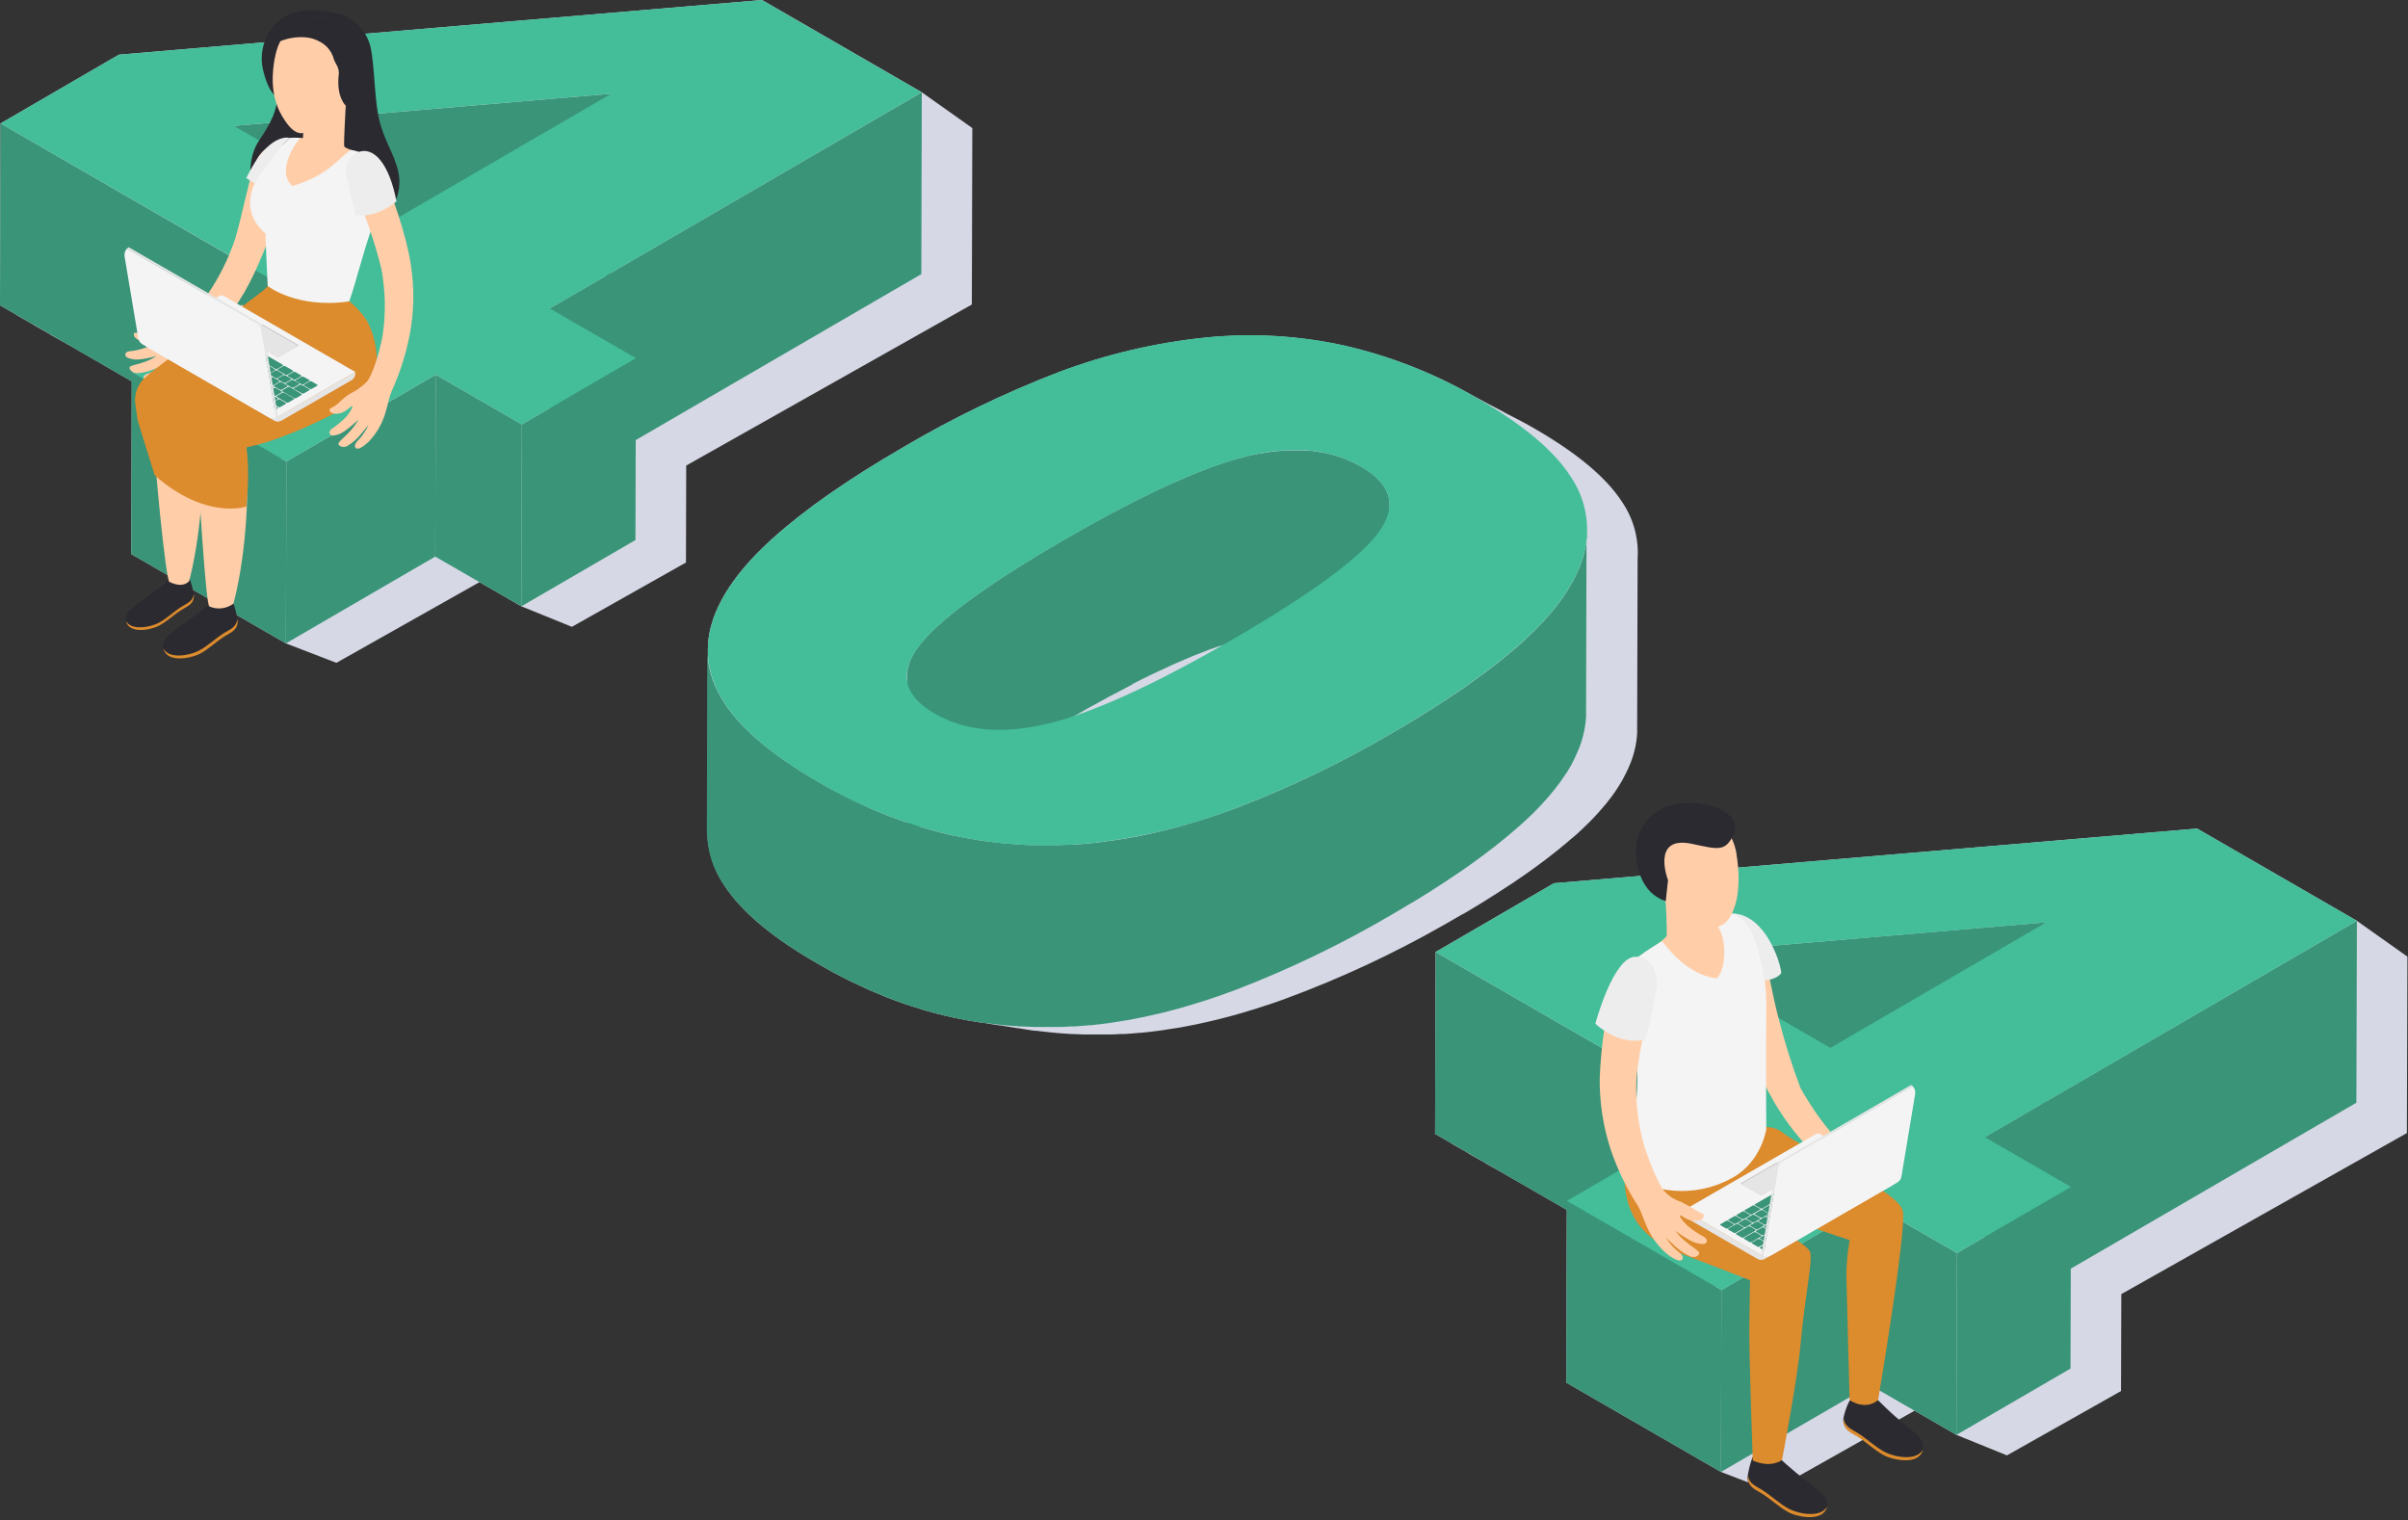 <svg width="499" height="315" viewBox="0 0 499 315" fill="none" xmlns="http://www.w3.org/2000/svg">
<rect x="0" y="0" width="499" height="315" fill="#333333" stroke="none"/>
<g clip-path="url(#clip0_984_5600)">
<path d="M201.49 26.54L191.02 19.12L157.91 0L24.63 11.33L0.11 25.58L0 63.26L3.49 65.28V65.32L6.98 67.31V67.35L10.47 69.33V69.37L14.02 71.35L27.3 79.02L27.2 114.82L59.24 133.32L69.71 137.35L99.36 120.63L108.04 125.64L118.51 129.89L142.15 116.56L142.2 96.47L201.39 63.1L201.49 26.54Z" fill="#D6D8E5"/>
<path d="M322.011 183.02L297.491 197.27L297.381 234.95L300.871 236.97V237.01L304.361 239V239.05L307.851 241.02V241.06L311.401 243.05L324.681 250.71L324.581 286.51L356.631 305.01L367.101 309.04L396.751 292.32L405.421 297.33L415.891 301.58L439.531 288.25L439.591 268.16L498.771 234.79L498.881 198.23L488.411 190.81L455.291 171.69L322.011 183.02Z" fill="#D6D8E5"/>
<path d="M303.17 189.42L303.68 189.12L306.78 187.26L307.97 186.51C308.73 186.04 309.48 185.57 310.21 185.1L311.5 184.26C312.17 183.83 312.82 183.39 313.5 182.96L314.77 182.09C315.39 181.67 316 181.24 316.6 180.82L317.79 179.97L319.54 178.68L320.62 177.87L322.4 176.47L323.25 175.79C324.1 175.1 324.92 174.42 325.7 173.73L326.7 172.9C327.07 172.57 327.41 172.24 327.76 171.9L328.25 171.44C328.93 170.8 329.57 170.16 330.18 169.52C330.32 169.38 330.45 169.23 330.58 169.09C331.05 168.58 331.51 168.09 331.94 167.57C332.11 167.38 332.28 167.18 332.44 166.98L332.86 166.49C333.21 166.06 333.54 165.64 333.86 165.21L334 165.02C334.49 164.36 334.95 163.7 335.37 163.02C335.61 162.64 335.85 162.26 336.07 161.88C336.17 161.71 336.25 161.53 336.35 161.36C336.45 161.19 336.66 160.79 336.8 160.5C336.94 160.21 337.18 159.73 337.36 159.35C337.54 158.97 337.61 158.79 337.72 158.51C337.83 158.23 337.84 158.24 337.89 158.11C338.07 157.66 338.22 157.22 338.37 156.77C338.563 156.15 338.723 155.53 338.85 154.91C338.85 154.84 338.9 154.76 338.92 154.68C338.94 154.6 338.92 154.45 338.97 154.33C339.03 154.04 339.07 153.75 339.11 153.47C339.15 153.19 339.17 153.04 339.19 152.82C339.21 152.6 339.24 152.24 339.26 151.95C339.28 151.66 339.26 151.68 339.26 151.54C339.26 151.4 339.26 151.23 339.26 151.07L339.36 114.51C339.36 114.8 339.36 115.09 339.36 115.39V115.69C339.612 111.523 338.465 107.391 336.1 103.95C332.7 98.71 326.24 93.42 316.72 88.08C315.24 87.26 313.72 86.49 312.27 85.74C311.11 85.1 309.95 84.48 308.78 83.89C307.61 83.3 306.46 82.62 305.29 82.02C296.966 77.274 287.99 73.777 278.65 71.64C269.135 69.537 259.343 68.977 249.65 69.98C239.299 71.058 229.129 73.46 219.39 77.13C208.132 81.449 197.257 86.708 186.88 92.85C175.587 99.41 166.637 105.673 160.03 111.64C153.423 117.607 149.257 123.42 147.53 129.08C146.934 131.023 146.651 133.048 146.69 135.08C146.69 134.95 146.69 134.81 146.69 134.67L146.58 172.36C146.634 176.351 147.873 180.235 150.14 183.52C153.673 188.933 160.087 194.307 169.38 199.64C170.56 200.32 171.74 200.98 172.92 201.64L174.08 202.23C174.87 202.64 175.67 203.05 176.47 203.44C176.93 203.67 177.4 203.87 177.87 204.09C178.58 204.43 179.3 204.77 180.01 205.09C180.52 205.32 181.01 205.52 181.53 205.73C182.21 206.01 182.88 206.31 183.53 206.57L183.67 206.63C183.91 206.73 184.15 206.8 184.39 206.9C185.39 207.29 186.39 207.67 187.45 208.02L188.81 208.47L191.4 209.28L192.12 209.5L193.31 209.82L194.26 210.07C195.31 210.34 196.37 210.6 197.42 210.83L198.3 211.01C199.05 211.17 199.79 211.31 200.54 211.44L201.01 211.53C201.963 211.697 202.913 211.847 203.86 211.98H204.03L204.5 212.06C205.447 212.233 206.397 212.383 207.35 212.51H207.52L207.99 212.6L210.84 213.05C210.897 213.045 210.954 213.045 211.01 213.05L211.48 213.13C212.48 213.3 213.4 213.45 214.37 213.58H214.71L215.5 213.68C216.32 213.78 217.14 213.87 217.97 213.95L218.91 214.04L219.58 214.1C220.34 214.17 221.11 214.21 221.87 214.26H222.1C222.98 214.31 223.86 214.34 224.74 214.36H228.65H229.65H230.2C230.86 214.36 231.52 214.3 232.2 214.26H233.08C234.16 214.19 235.24 214.11 236.32 214H236.57C237.843 213.873 239.123 213.723 240.41 213.55L241.7 213.35C242.56 213.22 243.42 213.1 244.28 212.95L244.6 212.9L246.02 212.63L248.02 212.24L249.8 211.84C250.47 211.69 251.15 211.55 251.8 211.38L253.6 210.93L255.6 210.4L257.43 209.88L259.43 209.27L259.99 209.11L261.79 208.52L262.95 208.15C264.15 207.74 265.36 207.33 266.56 206.88C277.856 202.704 288.789 197.607 299.25 191.64C300.583 190.88 301.89 190.127 303.17 189.38V189.42ZM339.26 116.21C339.26 116.42 339.21 116.64 339.18 116.85C339.15 117.06 339.09 117.43 339.04 117.72C339.04 117.72 339.04 117.78 339.04 117.81C339.149 117.278 339.229 116.74 339.28 116.2L339.26 116.21ZM338.94 118.3C338.81 118.928 338.646 119.549 338.45 120.16C338.646 119.549 338.81 118.928 338.94 118.3ZM148.68 143.07C148.57 142.85 148.49 142.63 148.4 142.41C148.56 142.79 148.73 143.17 148.93 143.54C148.84 143.38 148.75 143.23 148.68 143.07Z" fill="#D6D8E5"/>
<path d="M126.611 19.43L126.501 57.11L48.31 63.77L48.42 26.09L126.611 19.43Z" fill="#399478"/>
<path d="M58.26 59.15L58.15 96.83L0 63.26L0.11 25.58L58.26 59.15Z" fill="#399478"/>
<path d="M191.02 19.12L190.92 56.8L113.83 101.6L113.94 63.91L191.02 19.12Z" fill="#399478"/>
<path d="M108.139 87.95L108.039 125.64L90.189 115.33L90.299 77.65L108.139 87.95Z" fill="#399478"/>
<path d="M131.779 74.22L131.679 111.9L108.039 125.64L108.139 87.95L131.779 74.22Z" fill="#399478"/>
<path d="M59.349 95.64L59.239 133.32L27.199 114.82L27.299 77.14L59.349 95.64Z" fill="#399478"/>
<path d="M90.3 77.65L90.19 115.33L59.24 133.32L59.35 95.64L90.3 77.65Z" fill="#399478"/>
<path d="M113.939 63.92L131.779 74.22L108.149 87.96L90.299 77.64L59.349 95.64L27.349 77.14L58.349 59.14L0.109 25.58L24.629 11.33L157.879 0L190.999 19.12L113.939 63.92ZM81.939 45.42L126.649 19.42L48.459 26.08L81.879 45.42" fill="#44BD99"/>
<path d="M281.931 96.64C281.461 96.37 280.981 96.12 280.501 95.88L280.061 95.68C279.701 95.51 279.341 95.35 278.971 95.2L278.701 95.08L278.541 95.03C277.891 94.78 277.221 94.55 276.541 94.35L276.391 94.3L276.111 94.23C275.681 94.11 275.241 94 274.791 93.91L274.511 93.84H274.371C273.864 93.74 273.344 93.65 272.811 93.57C272.291 93.49 271.811 93.44 271.221 93.39H271.111H270.721L269.551 93.32H267.081C266.381 93.32 265.671 93.37 264.951 93.47H264.811L264.231 93.54L263.351 93.64L262.561 93.76L261.661 93.9L261.411 93.95H261.131C260.271 94.11 259.411 94.29 258.521 94.51C257.891 94.66 257.231 94.83 256.521 95.02L255.871 95.22L254.451 95.64L254.151 95.74L253.821 95.85C252.821 96.17 251.821 96.51 250.771 96.9L250.571 96.98C249.571 97.36 248.481 97.78 247.391 98.22L246.891 98.42C245.791 98.88 244.651 99.42 243.491 99.88L242.801 100.19C241.621 100.72 240.421 101.28 239.181 101.87L238.671 102.12C237.451 102.706 236.201 103.326 234.921 103.98L234.531 104.17C233.211 104.85 231.841 105.57 230.451 106.31L229.651 106.74C228.278 107.467 226.874 108.233 225.441 109.04L224.681 109.47C223.161 110.32 221.631 111.19 220.051 112.11L217.251 113.76L216.381 114.28L214.851 115.2L214.631 115.33C213.581 115.97 212.551 116.6 211.561 117.22L210.991 117.58L208.661 119.06L207.761 119.65L205.881 120.91L205.051 121.47C204.311 121.96 203.611 122.47 202.921 122.94L202.591 123.17C201.811 123.72 201.071 124.26 200.351 124.79L199.751 125.25L198.271 126.38L197.621 126.9L196.291 127.99L195.791 128.41C195.231 128.89 194.691 129.41 194.181 129.83C193.801 130.19 193.441 130.53 193.091 130.88L192.821 131.15L192.071 131.93L191.741 132.3L191.161 132.96L190.861 133.33L190.661 133.57C190.488 133.783 190.328 133.993 190.181 134.2C189.991 134.46 189.821 134.71 189.651 134.97L189.481 135.25L189.201 135.72C189.061 135.98 188.921 136.24 188.801 136.5L188.701 136.72C188.621 136.91 188.541 137.09 188.471 137.27V137.35C188.321 137.761 188.201 138.182 188.111 138.61C188.039 138.969 187.995 139.334 187.981 139.7C187.981 139.7 187.981 139.77 187.981 139.8C187.976 139.86 187.976 139.92 187.981 139.98L187.881 177.66C187.881 177.57 187.881 177.47 187.881 177.38C187.9 177.014 187.944 176.65 188.011 176.29C188.098 175.857 188.222 175.432 188.381 175.02C188.378 174.977 188.378 174.933 188.381 174.89L188.611 174.35C188.611 174.28 188.671 174.2 188.711 174.12C188.831 173.86 188.971 173.6 189.121 173.34C189.271 173.08 189.321 172.99 189.431 172.82C189.541 172.65 189.521 172.66 189.581 172.58C189.741 172.33 189.921 172.07 190.101 171.81C190.281 171.55 190.541 171.23 190.781 170.94C190.881 170.81 190.981 170.69 191.091 170.57C191.201 170.45 191.461 170.13 191.661 169.91L191.991 169.54L192.751 168.76L193.011 168.49C193.371 168.13 193.751 167.77 194.151 167.41C194.651 166.94 195.151 166.47 195.761 165.98L196.261 165.56C196.681 165.2 197.121 164.84 197.591 164.47L198.231 163.96C198.711 163.58 199.231 163.2 199.711 162.82L200.311 162.37C201.031 161.83 201.771 161.29 202.551 160.74L202.881 160.64C203.561 160.16 204.261 159.64 204.991 159.18L205.821 158.62L207.701 157.37L208.601 156.79L210.941 155.3L211.501 154.94C212.501 154.32 213.501 153.69 214.581 153.05L216.291 152.05L217.201 151.5L220.001 149.86C221.568 148.953 223.108 148.076 224.621 147.23L225.381 146.79C226.821 145.99 228.221 145.22 229.601 144.49L230.401 144.06C231.791 143.32 233.151 142.6 234.481 141.92L234.881 141.64C236.161 140.973 237.411 140.353 238.631 139.78L239.141 139.53C240.381 138.943 241.591 138.383 242.771 137.85L243.451 137.54C244.621 137.03 245.751 136.54 246.851 136.08L247.351 135.88C248.441 135.44 249.511 135.02 250.531 134.64L250.741 134.56C251.791 134.18 252.801 133.83 253.791 133.56L254.411 133.36C254.891 133.2 255.361 133.06 255.831 132.93L256.491 132.73C257.161 132.55 257.821 132.37 258.491 132.22C259.371 132 260.241 131.83 261.091 131.67L261.631 131.57L262.521 131.42L263.311 131.3L264.191 131.2L264.911 131.12C265.641 131.05 266.351 131 267.051 130.97H268.881H269.461C269.861 130.97 270.251 130.99 270.631 131.03H271.131C271.671 131.03 272.201 131.13 272.731 131.21C273.251 131.29 273.731 131.38 274.281 131.48L274.711 131.58C275.151 131.68 275.591 131.78 276.021 131.9L276.461 132.02C277.141 132.22 277.801 132.45 278.461 132.7L278.891 132.87C279.251 133.016 279.611 133.177 279.971 133.35C280.121 133.42 280.271 133.48 280.411 133.56C280.904 133.786 281.384 134.036 281.851 134.31C285.851 136.623 287.851 139.257 287.851 142.21L287.951 104.53C287.951 101.57 285.951 98.936 281.951 96.63" fill="#399478"/>
<path d="M328.881 110.69C328.881 110.99 328.861 111.29 328.821 111.59C328.821 111.81 328.771 112.03 328.741 112.25C328.711 112.47 328.651 112.85 328.601 113.15L328.481 113.74C328.35 114.388 328.187 115.029 327.991 115.66C327.811 116.25 327.581 116.85 327.351 117.45C327.231 117.74 327.111 118.02 326.981 118.31C326.851 118.6 326.621 119.11 326.431 119.5L325.971 120.39C325.27 121.688 324.488 122.94 323.631 124.14L323.491 124.34C323.051 124.94 322.571 125.55 322.081 126.16L321.581 126.77C321.141 127.29 320.691 127.77 320.221 128.33L319.821 128.78C319.201 129.44 318.561 130.1 317.891 130.78L317.401 131.25C316.751 131.88 316.091 132.5 315.401 133.13C314.711 133.76 313.791 134.54 312.951 135.25L312.101 135.94C311.511 136.42 310.921 136.94 310.311 137.39L309.241 138.22L307.491 139.55L306.291 140.43L304.461 141.75L303.201 142.64L301.201 143.98L299.921 144.84L297.671 146.3C297.281 146.56 296.891 146.81 296.481 147.06C295.481 147.7 294.431 148.35 293.381 148.99L292.881 149.3C291.587 150.08 290.254 150.867 288.881 151.66C278.48 157.793 267.589 163.054 256.321 167.39C255.111 167.84 253.911 168.27 252.711 168.69L251.551 169.08L249.191 169.85L247.141 170.47L245.321 171.01L243.321 171.56C242.711 171.71 242.111 171.88 241.511 172.02C240.911 172.16 240.161 172.35 239.511 172.5C238.861 172.65 238.321 172.78 237.731 172.9C237.141 173.02 236.381 173.17 235.731 173.31L233.881 173.64L231.281 174.06L230.001 174.25C228.721 174.43 227.441 174.59 226.161 174.72C224.881 174.85 223.841 174.93 222.681 175.01H221.791C220.951 175.06 220.111 175.1 219.271 175.12H218.271C217.471 175.12 216.671 175.12 215.871 175.12H214.871C213.811 175.12 212.751 175.12 211.691 175.01H211.461C210.461 174.95 209.461 174.87 208.461 174.79L207.511 174.69C206.691 174.61 205.871 174.52 205.051 174.41L204.261 174.31C203.181 174.16 202.101 174 201.021 173.81L200.571 173.72C199.521 173.53 198.481 173.33 197.441 173.11C196.401 172.89 195.331 172.62 194.271 172.35L193.331 172.1L191.421 171.55C190.561 171.3 189.691 171.03 188.831 170.75L187.471 170.3C186.471 169.94 185.421 169.57 184.401 169.17C184.121 169.06 183.831 168.97 183.541 168.85C182.871 168.59 182.201 168.29 181.541 168.01L180.021 167.37C179.311 167.06 178.601 166.72 177.891 166.37L176.471 165.71C175.681 165.32 174.891 164.91 174.091 164.5L172.931 163.9C171.751 163.28 170.571 162.62 169.381 161.9C160.094 156.527 153.681 151.137 150.141 145.73C149.559 144.85 149.037 143.931 148.581 142.98C147.275 140.365 146.591 137.483 146.581 134.56L146.471 172.25C146.525 176.241 147.764 180.125 150.031 183.41C153.637 188.897 160.087 194.307 169.381 199.64C170.561 200.32 171.741 200.98 172.921 201.64L174.081 202.23C174.871 202.64 175.671 203.05 176.471 203.44C176.931 203.67 177.401 203.87 177.871 204.09C178.581 204.43 179.301 204.77 180.011 205.09L181.531 205.73C182.211 206.01 182.881 206.31 183.531 206.57L183.671 206.63C183.911 206.73 184.151 206.8 184.391 206.89C185.391 207.29 186.391 207.67 187.451 208.02L188.811 208.47C189.681 208.75 190.541 209.02 191.401 209.27L192.121 209.5L193.311 209.82L194.261 210.07C195.311 210.34 196.371 210.6 197.421 210.83L198.301 211.01C199.051 211.17 199.791 211.31 200.541 211.44L201.011 211.53C202.011 211.7 202.931 211.85 203.901 211.99H204.241L205.031 212.09C205.851 212.2 206.671 212.29 207.501 212.38L208.441 212.47L209.111 212.53C209.871 212.6 210.641 212.64 211.401 212.69H211.631C212.511 212.74 213.391 212.78 214.271 212.8H215.791C216.581 212.8 217.381 212.8 218.181 212.8H219.181H219.731C220.391 212.8 221.051 212.74 221.731 212.7H222.611C223.691 212.63 224.771 212.54 225.851 212.44H226.101C227.371 212.31 228.651 212.15 229.931 211.98L231.231 211.77C232.091 211.64 232.941 211.51 233.811 211.36L234.131 211.31L235.551 211.03C236.231 210.89 236.901 210.77 237.551 210.62C238.201 210.47 238.731 210.36 239.331 210.22L241.331 209.75L243.131 209.28L245.131 208.73C245.741 208.56 246.351 208.37 246.951 208.19C247.551 208.01 248.321 207.79 248.951 207.57L249.511 207.4L251.311 206.8L252.471 206.41C253.671 205.99 254.871 205.56 256.081 205.11C267.353 200.774 278.247 195.513 288.651 189.38C289.984 188.6 291.291 187.823 292.571 187.05H292.621L293.131 186.74L296.231 184.82L297.421 184.05L299.661 182.6L300.951 181.73C301.621 181.28 302.271 180.84 302.951 180.39L304.231 179.5C304.851 179.06 305.461 178.62 306.051 178.18C306.461 177.89 306.861 177.6 307.251 177.3C307.851 176.86 308.421 176.42 309.001 175.97L310.081 175.14C310.691 174.66 311.271 174.14 311.861 173.7L312.711 173C313.561 172.29 314.381 171.58 315.161 170.88L316.111 170.02C316.481 169.68 316.821 169.34 317.171 169.02L317.661 168.55C318.341 167.89 318.981 167.23 319.591 166.55L319.991 166.1C320.461 165.58 320.921 165.1 321.351 164.54L321.851 163.93C321.991 163.76 322.141 163.59 322.271 163.42C322.621 162.98 322.941 162.55 323.271 162.11L323.411 161.91C323.901 161.23 324.361 160.55 324.781 159.91C325.021 159.52 325.261 159.13 325.481 158.74C325.581 158.55 325.661 158.38 325.761 158.2C325.861 158.02 326.071 157.61 326.211 157.32C326.351 157.03 326.591 156.52 326.761 156.12C326.931 155.72 327.021 155.55 327.131 155.26C327.241 154.97 327.251 154.99 327.301 154.85C327.481 154.39 327.631 153.93 327.771 153.47C327.971 152.83 328.131 152.19 328.261 151.56C328.285 151.481 328.305 151.401 328.321 151.32C328.321 151.2 328.321 151.08 328.381 150.96C328.441 150.66 328.481 150.36 328.521 150.06C328.561 149.76 328.581 149.62 328.601 149.4C328.621 149.18 328.651 148.8 328.671 148.5C328.671 148.36 328.671 148.22 328.671 148.08C328.671 147.94 328.671 147.76 328.671 147.59L328.771 109.91C328.771 110.21 328.771 110.52 328.771 110.82" fill="#399478"/>
<path d="M315.36 133.11C308.693 139.07 299.866 145.246 288.88 151.64C278.479 157.772 267.588 163.034 256.32 167.37C246.632 171.106 236.501 173.569 226.18 174.7C216.617 175.699 206.957 175.172 197.56 173.14C187.677 170.904 178.204 167.143 169.48 161.99C160.193 156.617 153.78 151.226 150.24 145.82C146.7 140.413 145.8 134.833 147.54 129.08C149.266 123.413 153.433 117.6 160.04 111.64C166.646 105.68 175.593 99.416 186.88 92.85C197.255 86.694 208.13 81.422 219.39 77.09C229.129 73.421 239.299 71.017 249.65 69.94C259.343 68.937 269.134 69.497 278.65 71.6C288.328 73.834 297.611 77.526 306.18 82.55C315.706 88.05 322.17 93.5 325.57 98.9C327.208 101.328 328.274 104.096 328.688 106.995C329.102 109.895 328.853 112.85 327.96 115.64C326.22 121.307 322.02 127.123 315.36 133.09V133.11ZM217.36 149.9C226.746 147.586 239.496 141.75 255.61 132.39C271.843 122.957 281.89 115.56 285.75 110.2C289.61 104.84 288.336 100.32 281.93 96.64C275.61 92.987 267.806 92.28 258.52 94.52C249.233 96.76 236.423 102.626 220.09 112.12C204.09 121.413 194.116 128.787 190.17 134.24C186.223 139.693 187.413 144.243 193.74 147.89C200.08 151.55 207.946 152.216 217.34 149.89" fill="#44BD99"/>
<path d="M423.989 191.12L423.879 228.8L345.699 235.47L345.809 197.79L423.989 191.12Z" fill="#399478"/>
<path d="M355.641 230.84L355.531 268.53L297.391 234.96L297.501 197.28L355.641 230.84Z" fill="#399478"/>
<path d="M488.411 190.81L488.301 228.5L411.211 273.29L411.321 235.61L488.411 190.81Z" fill="#399478"/>
<path d="M405.53 259.65L405.42 297.33L387.58 287.03L387.68 249.35L405.53 259.65Z" fill="#399478"/>
<path d="M429.17 245.91L429.06 283.59L405.42 297.33L405.53 259.65L429.17 245.91Z" fill="#399478"/>
<path d="M356.73 267.33L356.63 305.01L324.58 286.51L324.69 248.83L356.73 267.33Z" fill="#399478"/>
<path d="M387.679 249.35L387.579 287.03L356.619 305.01L356.729 267.33L387.679 249.35Z" fill="#399478"/>
<path d="M411.33 235.64L429.17 245.95L405.53 259.64L387.69 249.34L356.74 267.34L324.69 248.84L355.64 230.84L297.5 197.27L322.02 183.02L455.3 171.69L488.41 190.81L411.33 235.64ZM379.28 217.14L424 191.14L345.82 197.8L379.28 217.12" fill="#44BD99"/>
<path d="M367.16 227.51C369.281 231.284 371.854 234.786 374.82 237.94C375.65 238.94 382.02 236.47 380.68 235.78C379.34 235.09 375.18 229.28 373.09 225.41C371.338 220.774 369.849 216.043 368.63 211.24C367.32 206.5 366.19 199.53 365.23 196.24C364.27 192.95 362.31 191.73 360.35 191.24C358.06 190.71 356.58 191.34 356.99 194.11C357.73 198.99 361.53 217.9 367.16 227.47" fill="#FFCEA9"/>
<path d="M363.51 301.64C365.51 303.25 368.39 301.78 368.51 301.93C370.832 304.08 373.265 306.106 375.8 308C377.03 309 378.95 310.26 378.61 312.13C377.98 315.45 372.61 314.43 370.61 313.41C368.61 312.39 366.96 310.71 365.06 309.52C363.7 308.68 362.37 308.25 362.15 306.52C362.03 305.52 363.09 301.59 363.45 301.63" fill="#2B2A30"/>
<path d="M362.241 305.82C362.501 307.46 363.821 307.91 365.171 308.75C367.101 309.95 368.801 311.68 370.811 312.7C372.821 313.72 377.301 314.58 378.611 312.2C377.901 315.41 372.611 314.4 370.671 313.39C368.731 312.38 367.021 310.69 365.121 309.5C363.761 308.66 362.431 308.22 362.221 306.5C362.192 306.27 362.192 306.039 362.221 305.81" fill="#DC8B2D"/>
<path d="M383.54 290.08C385.54 291.69 388.98 289.93 389.12 290.08C391.174 292.165 393.348 294.128 395.63 295.96C396.87 296.96 398.79 298.23 398.44 300.09C397.82 303.42 392.49 302.39 390.44 301.37C388.39 300.35 386.78 298.67 384.88 297.49C383.52 296.64 382.19 296.21 381.98 294.49C381.85 293.49 383.15 290.04 383.5 290.08" fill="#2B2A30"/>
<path d="M382.08 294.04C382.34 295.68 383.66 296.13 385 296.97C386.94 298.17 388.64 299.9 390.65 300.92C392.66 301.94 397.14 302.79 398.45 300.42C397.74 303.63 392.5 302.62 390.51 301.61C388.52 300.6 386.86 298.9 384.96 297.72C383.6 296.88 382.26 296.44 382.05 294.72C382.022 294.491 382.022 294.259 382.05 294.03" fill="#DC8B2D"/>
<path d="M337.09 238.3C334.88 251.98 340.98 257.08 348.88 259.99C354.54 262.08 362.67 265.3 362.67 265.3C362.67 265.3 362.56 268.3 362.5 275.04C362.44 280.97 363.22 302.63 363.22 302.63C363.22 302.63 366.5 304.33 369.27 302.56C369.27 302.56 372.46 285.97 373.13 278.49C374.05 268.34 375.61 261.7 375.13 259.49C374.67 257.57 363.58 252.11 360.06 249.19L383.3 256.98C382.837 259.5 382.61 262.058 382.62 264.62C382.84 272.68 383.28 290.11 383.28 290.11C383.28 290.11 386.47 292.41 389.19 290.11C389.19 290.11 395.04 255.6 394.33 251.03C393.65 246.7 373.17 237.84 369.57 234.79C368.931 234.284 368.19 233.92 367.399 233.721C366.608 233.523 365.783 233.495 364.98 233.64L337.09 238.3Z" fill="#DC8B2D"/>
<path d="M392.821 244L377.201 235C377.064 234.921 376.909 234.88 376.751 234.88C376.593 234.88 376.438 234.921 376.301 235L348.881 250.8L364.941 260.07L392.821 244Z" fill="#F4F4F4"/>
<path d="M364.25 256.76L363.06 257.44C362.96 257.5 362.97 257.6 363.06 257.66L364.2 258.32C364.258 258.35 364.324 258.366 364.39 258.366C364.456 258.366 364.521 258.35 364.58 258.32L365.77 257.64C365.87 257.58 365.85 257.48 365.77 257.42L364.64 256.76C364.581 256.73 364.516 256.715 364.45 256.715C364.384 256.715 364.318 256.73 364.26 256.76" fill="#399478"/>
<path d="M365.93 255.78L364.74 256.47C364.64 256.53 364.66 256.63 364.74 256.69L365.88 257.35C365.937 257.38 366 257.396 366.065 257.396C366.129 257.396 366.192 257.38 366.25 257.35L367.44 256.66C367.54 256.66 367.53 256.51 367.44 256.45L366.3 255.79C366.241 255.761 366.175 255.746 366.11 255.746C366.044 255.746 365.979 255.761 365.92 255.79" fill="#399478"/>
<path d="M367.64 254.8L366.45 255.49C366.35 255.49 366.36 255.64 366.45 255.71L367.59 256.36C367.649 256.389 367.714 256.404 367.78 256.404C367.846 256.404 367.911 256.389 367.97 256.36L369.16 255.67C369.26 255.61 369.24 255.52 369.16 255.45L368.03 254.8C367.972 254.768 367.907 254.752 367.84 254.752C367.774 254.752 367.709 254.768 367.65 254.8" fill="#399478"/>
<path d="M369.301 253.84L368.111 254.53C368.011 254.58 368.031 254.68 368.111 254.74L369.251 255.4C369.309 255.426 369.372 255.44 369.436 255.44C369.5 255.44 369.563 255.426 369.621 255.4L370.811 254.71C370.911 254.65 370.901 254.55 370.811 254.49L369.671 253.83C369.612 253.8 369.547 253.784 369.481 253.784C369.415 253.784 369.35 253.8 369.291 253.83" fill="#399478"/>
<path d="M370.99 252.87L369.8 253.55C369.7 253.61 369.71 253.71 369.8 253.77L370.94 254.43C370.999 254.46 371.064 254.475 371.13 254.475C371.196 254.475 371.261 254.46 371.32 254.43L372.51 253.75C372.61 253.69 372.59 253.59 372.51 253.53L371.38 252.87C371.321 252.84 371.256 252.824 371.19 252.824C371.124 252.824 371.059 252.84 371 252.87" fill="#399478"/>
<path d="M372.67 251.89L371.48 252.58C371.38 252.64 371.4 252.73 371.48 252.8L372.62 253.45C372.676 253.481 372.74 253.498 372.805 253.498C372.87 253.498 372.933 253.481 372.99 253.45L374.18 252.76C374.28 252.71 374.27 252.61 374.18 252.54L373.04 251.89C372.981 251.861 372.916 251.846 372.85 251.846C372.784 251.846 372.719 251.861 372.66 251.89" fill="#399478"/>
<path d="M374.361 250.92L373.171 251.61C373.071 251.61 373.081 251.76 373.171 251.83L374.311 252.48C374.37 252.509 374.435 252.524 374.501 252.524C374.567 252.524 374.632 252.509 374.691 252.48L375.881 251.79C375.981 251.73 375.961 251.64 375.881 251.57L374.751 250.92C374.693 250.889 374.627 250.872 374.561 250.872C374.495 250.872 374.429 250.889 374.371 250.92" fill="#399478"/>
<path d="M376.04 249.95L374.88 250.64C374.79 250.7 374.8 250.8 374.88 250.86L376.02 251.52C376.079 251.55 376.144 251.566 376.21 251.566C376.276 251.566 376.341 251.55 376.4 251.52L377.59 250.84C377.68 250.78 377.67 250.68 377.59 250.62L376.45 249.96C376.391 249.931 376.326 249.915 376.26 249.915C376.194 249.915 376.129 249.931 376.07 249.96" fill="#399478"/>
<path d="M377.73 248.97L376.54 249.66C376.44 249.72 376.45 249.82 376.54 249.88L377.68 250.54C377.739 250.57 377.804 250.585 377.87 250.585C377.936 250.585 378.001 250.57 378.06 250.54L379.25 249.85C379.35 249.8 379.33 249.7 379.25 249.64L378.12 248.98C378.061 248.951 377.996 248.936 377.93 248.936C377.864 248.936 377.799 248.951 377.74 248.98" fill="#399478"/>
<path d="M379.41 248L378.22 248.69C378.13 248.74 378.14 248.84 378.22 248.91L379.36 249.56C379.419 249.589 379.484 249.604 379.55 249.604C379.616 249.604 379.681 249.589 379.74 249.56L380.93 248.87C381.02 248.82 381.01 248.72 380.93 248.65L379.79 248C379.732 247.969 379.666 247.952 379.6 247.952C379.534 247.952 379.468 247.969 379.41 248Z" fill="#399478"/>
<path d="M381.099 247.03L379.909 247.71C379.809 247.77 379.819 247.87 379.909 247.93L381.049 248.59C381.109 248.617 381.174 248.631 381.239 248.631C381.305 248.631 381.369 248.617 381.429 248.59L382.619 247.9C382.719 247.84 382.699 247.74 382.619 247.68L381.489 247.02C381.43 246.99 381.365 246.975 381.299 246.975C381.233 246.975 381.168 246.99 381.109 247.02" fill="#399478"/>
<path d="M382.779 246.05L381.589 246.74C381.499 246.8 381.509 246.9 381.589 246.96L382.729 247.62C382.788 247.649 382.853 247.665 382.919 247.665C382.985 247.665 383.05 247.649 383.109 247.62L384.299 246.94C384.389 246.88 384.379 246.78 384.299 246.72L383.159 246.06C383.1 246.033 383.035 246.019 382.969 246.019C382.904 246.019 382.839 246.033 382.779 246.06" fill="#399478"/>
<path d="M384.47 245.08L383.28 245.77C383.18 245.83 383.19 245.92 383.28 245.99L384.42 246.64C384.479 246.672 384.544 246.688 384.61 246.688C384.677 246.688 384.742 246.672 384.8 246.64L385.99 245.95C386.09 245.9 386.07 245.8 385.99 245.73L384.86 245.08C384.801 245.051 384.736 245.036 384.67 245.036C384.604 245.036 384.539 245.051 384.48 245.08" fill="#399478"/>
<path d="M386.96 243.64L384.96 244.8C384.86 244.8 384.88 244.95 384.96 245.02L386.1 245.67C386.158 245.699 386.221 245.714 386.285 245.714C386.35 245.714 386.413 245.699 386.47 245.67L388.47 244.51C388.56 244.46 388.55 244.36 388.47 244.29L387.33 243.64C387.272 243.608 387.207 243.592 387.14 243.592C387.074 243.592 387.009 243.608 386.95 243.64" fill="#399478"/>
<path d="M365.109 254.37L363.919 255.06C363.829 255.11 363.839 255.21 363.919 255.28L365.059 255.93C365.118 255.959 365.183 255.975 365.249 255.975C365.315 255.975 365.38 255.959 365.439 255.93L366.629 255.24C366.719 255.18 366.709 255.09 366.629 255.02L365.489 254.37C365.431 254.339 365.366 254.322 365.299 254.322C365.233 254.322 365.168 254.339 365.109 254.37Z" fill="#399478"/>
<path d="M366.801 253.4L365.611 254.08C365.511 254.14 365.531 254.24 365.611 254.3L366.741 254.96C366.8 254.99 366.865 255.005 366.931 255.005C366.997 255.005 367.062 254.99 367.121 254.96L368.311 254.28C368.411 254.22 368.401 254.12 368.311 254.06L367.171 253.4C367.112 253.37 367.047 253.354 366.981 253.354C366.915 253.354 366.85 253.37 366.791 253.4" fill="#399478"/>
<path d="M368.49 252.42L367.3 253.11C367.2 253.11 367.21 253.26 367.3 253.33L368.43 253.98C368.488 254.011 368.553 254.028 368.62 254.028C368.686 254.028 368.751 254.011 368.81 253.98L370 253.29C370.1 253.24 370.09 253.14 370 253.07L368.88 252.44C368.821 252.411 368.756 252.396 368.69 252.396C368.624 252.396 368.559 252.411 368.5 252.44" fill="#399478"/>
<path d="M370.179 251.45L368.989 252.13C368.889 252.19 368.899 252.29 368.989 252.35L370.129 253.01C370.188 253.04 370.253 253.055 370.319 253.055C370.385 253.055 370.45 253.04 370.509 253.01L371.699 252.33C371.799 252.27 371.779 252.17 371.699 252.11L370.569 251.45C370.51 251.42 370.445 251.404 370.379 251.404C370.313 251.404 370.248 251.42 370.189 251.45" fill="#399478"/>
<path d="M371.881 250.48L370.691 251.17C370.591 251.22 370.611 251.32 370.691 251.39L371.821 252.04C371.88 252.069 371.945 252.084 372.011 252.084C372.077 252.084 372.142 252.069 372.201 252.04L373.391 251.35C373.491 251.29 373.481 251.2 373.391 251.13L372.251 250.48C372.192 250.448 372.127 250.432 372.061 250.432C371.994 250.432 371.929 250.448 371.871 250.48" fill="#399478"/>
<path d="M373.541 249.51L372.351 250.19C372.251 250.25 372.271 250.35 372.351 250.41L373.481 251.07C373.54 251.1 373.605 251.116 373.671 251.116C373.737 251.116 373.802 251.1 373.861 251.07L375.051 250.39C375.151 250.33 375.141 250.23 375.051 250.17L373.911 249.51C373.852 249.48 373.787 249.465 373.721 249.465C373.655 249.465 373.59 249.48 373.531 249.51" fill="#399478"/>
<path d="M375.23 248.53L374.04 249.22C373.94 249.27 373.95 249.37 374.04 249.44L375.18 250.09C375.239 250.12 375.304 250.135 375.37 250.135C375.436 250.135 375.501 250.12 375.56 250.09L376.75 249.4C376.85 249.4 376.83 249.25 376.75 249.18L375.62 248.53C375.562 248.499 375.496 248.482 375.43 248.482C375.364 248.482 375.298 248.499 375.24 248.53" fill="#399478"/>
<path d="M376.88 247.56L375.69 248.24C375.59 248.3 375.6 248.4 375.69 248.46L376.83 249.12C376.889 249.15 376.954 249.165 377.02 249.165C377.086 249.165 377.152 249.15 377.21 249.12L378.4 248.44C378.5 248.38 378.48 248.28 378.4 248.22L377.27 247.56C377.212 247.53 377.146 247.515 377.08 247.515C377.014 247.515 376.949 247.53 376.89 247.56" fill="#399478"/>
<path d="M378.6 246.58L377.41 247.27C377.32 247.33 377.33 247.42 377.41 247.49L378.55 248.14C378.608 248.172 378.673 248.188 378.739 248.188C378.806 248.188 378.871 248.172 378.929 248.14L380.119 247.45C380.209 247.4 380.199 247.3 380.119 247.23L378.98 246.64C378.92 246.611 378.855 246.596 378.79 246.596C378.724 246.596 378.659 246.611 378.6 246.64" fill="#399478"/>
<path d="M380.291 245.64L379.101 246.32C379.001 246.38 379.021 246.48 379.101 246.54L380.241 247.2C380.298 247.23 380.362 247.246 380.426 247.246C380.49 247.246 380.554 247.23 380.611 247.2L381.801 246.52C381.901 246.46 381.891 246.36 381.801 246.3L380.661 245.64C380.602 245.61 380.537 245.595 380.471 245.595C380.405 245.595 380.34 245.61 380.281 245.64" fill="#399478"/>
<path d="M381.98 244.64L380.79 245.33C380.69 245.39 380.7 245.48 380.79 245.55L381.92 246.21C381.979 246.24 382.044 246.255 382.11 246.255C382.176 246.255 382.241 246.24 382.3 246.21L383.49 245.52C383.59 245.47 383.58 245.37 383.49 245.3L382.36 244.65C382.301 244.621 382.236 244.605 382.17 244.605C382.104 244.605 382.039 244.621 381.98 244.65" fill="#399478"/>
<path d="M383.67 243.64L382.48 244.33C382.38 244.38 382.39 244.48 382.48 244.54L383.61 245.2C383.669 245.227 383.734 245.241 383.8 245.241C383.865 245.241 383.93 245.227 383.989 245.2L385.179 244.51C385.279 244.45 385.269 244.35 385.179 244.29L384.05 243.63C383.991 243.601 383.926 243.585 383.86 243.585C383.793 243.585 383.728 243.601 383.67 243.63" fill="#399478"/>
<path d="M363.429 255.35L361.429 256.5C361.339 256.56 361.349 256.66 361.429 256.72L362.569 257.38C362.628 257.41 362.693 257.425 362.759 257.425C362.825 257.425 362.89 257.41 362.949 257.38L364.949 256.23C365.039 256.17 365.029 256.07 364.949 256.01L363.809 255.35C363.752 255.32 363.688 255.305 363.624 255.305C363.56 255.305 363.496 255.32 363.439 255.35" fill="#399478"/>
<path d="M386.879 243.58L385.689 244.27C385.634 244.295 385.575 244.308 385.514 244.308C385.454 244.308 385.394 244.295 385.339 244.27L384.139 243.57C384.113 243.57 384.087 243.56 384.069 243.541C384.05 243.522 384.039 243.497 384.039 243.47C384.039 243.444 384.05 243.418 384.069 243.4C384.087 243.381 384.113 243.37 384.139 243.37L384.229 243.31C384.319 243.26 384.319 243.18 384.229 243.12L382.959 242.39C382.933 242.39 382.907 242.38 382.889 242.361C382.87 242.342 382.859 242.317 382.859 242.29C382.859 242.264 382.87 242.238 382.889 242.22C382.907 242.201 382.933 242.19 382.959 242.19L383.719 241.75C383.774 241.723 383.834 241.709 383.894 241.709C383.955 241.709 384.015 241.723 384.069 241.75L385.259 242.44L385.499 242.58L385.679 242.68L385.859 242.78L386.859 243.37C386.959 243.43 386.959 243.52 386.859 243.58" fill="#399478"/>
<path d="M357.721 252.98L356.531 253.67C356.431 253.72 356.451 253.82 356.531 253.89L357.661 254.54C357.72 254.569 357.785 254.584 357.851 254.584C357.916 254.584 357.982 254.569 358.041 254.54L359.231 253.85C359.331 253.79 359.321 253.7 359.231 253.63L358.091 252.98C358.032 252.948 357.967 252.932 357.901 252.932C357.834 252.932 357.769 252.948 357.711 252.98" fill="#399478"/>
<path d="M359.4 252.01L358.21 252.7C358.11 252.75 358.13 252.85 358.21 252.92L359.34 253.57C359.399 253.599 359.464 253.614 359.53 253.614C359.596 253.614 359.661 253.599 359.72 253.57L360.91 252.88C361.01 252.83 361 252.73 360.91 252.66L359.77 252.01C359.712 251.978 359.647 251.962 359.58 251.962C359.514 251.962 359.449 251.978 359.39 252.01" fill="#399478"/>
<path d="M361.08 251.04L359.89 251.73C359.79 251.78 359.81 251.88 359.89 251.95L361.03 252.6C361.087 252.629 361.151 252.644 361.215 252.644C361.279 252.644 361.343 252.629 361.4 252.6L362.59 251.91C362.69 251.86 362.68 251.76 362.59 251.69L361.45 251.04C361.392 251.009 361.326 250.992 361.26 250.992C361.194 250.992 361.128 251.009 361.07 251.04" fill="#399478"/>
<path d="M375.391 242.78L374.201 243.47C374.101 243.52 374.121 243.62 374.201 243.68L375.331 244.34C375.39 244.37 375.455 244.385 375.521 244.385C375.586 244.385 375.651 244.37 375.71 244.34L376.901 243.65C377.001 243.59 376.991 243.5 376.901 243.43L375.761 242.78C375.702 242.749 375.637 242.732 375.571 242.732C375.504 242.732 375.439 242.749 375.381 242.78" fill="#399478"/>
<path d="M377.07 241.81L375.88 242.5C375.78 242.55 375.8 242.65 375.88 242.71L377.01 243.37C377.069 243.399 377.134 243.415 377.2 243.415C377.266 243.415 377.331 243.399 377.39 243.37L378.58 242.68C378.68 242.62 378.67 242.52 378.58 242.46L377.44 241.8C377.381 241.77 377.316 241.755 377.25 241.755C377.184 241.755 377.119 241.77 377.06 241.8" fill="#399478"/>
<path d="M378.75 240.84L377.56 241.53C377.46 241.58 377.48 241.68 377.56 241.75L378.69 242.4C378.749 242.429 378.814 242.444 378.88 242.444C378.946 242.444 379.011 242.429 379.07 242.4L380.26 241.71C380.36 241.65 380.35 241.56 380.26 241.49L379.12 240.84C379.062 240.808 378.996 240.792 378.93 240.792C378.864 240.792 378.798 240.808 378.74 240.84" fill="#399478"/>
<path d="M380.43 239.87L379.24 240.56C379.14 240.61 379.16 240.71 379.24 240.77L380.37 241.43C380.429 241.459 380.494 241.475 380.56 241.475C380.625 241.475 380.69 241.459 380.75 241.43L381.94 240.74C382.04 240.68 382.03 240.58 381.94 240.52L380.8 239.87C380.741 239.839 380.676 239.822 380.61 239.822C380.543 239.822 380.478 239.839 380.42 239.87" fill="#399478"/>
<path d="M363.19 249.82L361.57 250.76C361.47 250.81 361.49 250.91 361.57 250.98L362.7 251.63C362.759 251.66 362.824 251.675 362.89 251.675C362.956 251.675 363.021 251.66 363.08 251.63L364.71 250.69C364.8 250.63 364.79 250.54 364.71 250.47L363.57 249.82C363.511 249.789 363.446 249.772 363.38 249.772C363.313 249.772 363.248 249.789 363.19 249.82Z" fill="#399478"/>
<path d="M373.711 243.75L372.091 244.69C371.991 244.74 372.001 244.84 372.091 244.91L373.231 245.56C373.29 245.589 373.355 245.604 373.421 245.604C373.487 245.604 373.552 245.589 373.611 245.56L375.231 244.62C375.331 244.56 375.321 244.47 375.231 244.4L374.091 243.75C374.032 243.719 373.967 243.702 373.901 243.702C373.834 243.702 373.769 243.719 373.711 243.75Z" fill="#399478"/>
<path d="M371.599 244.97L363.679 249.54C363.589 249.59 363.599 249.69 363.679 249.76L364.819 250.41C364.878 250.439 364.943 250.454 365.009 250.454C365.075 250.454 365.14 250.439 365.199 250.41L373.109 245.84C373.209 245.78 373.189 245.69 373.109 245.62L371.979 244.97C371.921 244.938 371.855 244.922 371.789 244.922C371.723 244.922 371.657 244.938 371.599 244.97Z" fill="#399478"/>
<path d="M363.941 253.16L362.751 253.85C362.651 253.91 362.661 254 362.751 254.07L363.881 254.72C363.939 254.752 364.005 254.768 364.071 254.768C364.137 254.768 364.203 254.752 364.261 254.72L365.451 254.03C365.551 253.98 365.541 253.88 365.451 253.81L364.321 253.16C364.262 253.131 364.197 253.116 364.131 253.116C364.065 253.116 364 253.131 363.941 253.16Z" fill="#399478"/>
<path d="M365.619 252.19L364.429 252.88C364.339 252.93 364.349 253.03 364.429 253.1L365.569 253.75C365.626 253.779 365.69 253.794 365.754 253.794C365.818 253.794 365.882 253.779 365.939 253.75L367.129 253.06C367.229 253.01 367.219 252.91 367.129 252.84L365.989 252.19C365.931 252.158 365.865 252.142 365.799 252.142C365.733 252.142 365.667 252.158 365.609 252.19" fill="#399478"/>
<path d="M367.3 251.22L366.12 251.91C366.02 251.96 366.03 252.06 366.12 252.13L367.26 252.78C367.319 252.809 367.384 252.824 367.45 252.824C367.516 252.824 367.581 252.809 367.64 252.78L368.83 252.09C368.92 252.03 368.91 251.94 368.83 251.87L367.69 251.22C367.632 251.188 367.566 251.172 367.5 251.172C367.434 251.172 367.369 251.188 367.31 251.22" fill="#399478"/>
<path d="M368.99 250.25L367.8 250.93C367.7 250.99 367.71 251.09 367.8 251.15L368.93 251.81C368.989 251.839 369.054 251.855 369.12 251.855C369.186 251.855 369.251 251.839 369.31 251.81L370.5 251.13C370.6 251.07 370.59 250.97 370.5 250.91L369.37 250.25C369.311 250.22 369.246 250.204 369.18 250.204C369.114 250.204 369.049 250.22 368.99 250.25Z" fill="#399478"/>
<path d="M370.67 249.28L369.48 249.96C369.38 250.02 369.4 250.12 369.48 250.18L370.61 250.84C370.669 250.87 370.734 250.885 370.8 250.885C370.866 250.885 370.931 250.87 370.99 250.84L372.18 250.16C372.28 250.1 372.27 250 372.18 249.94L371.04 249.28C370.981 249.25 370.916 249.234 370.85 249.234C370.784 249.234 370.719 249.25 370.66 249.28" fill="#399478"/>
<path d="M372.35 248.3L371.16 248.99C371.07 249.05 371.08 249.15 371.16 249.21L372.3 249.87C372.358 249.899 372.423 249.915 372.489 249.915C372.556 249.915 372.621 249.899 372.679 249.87L373.869 249.19C373.959 249.13 373.949 249.03 373.869 248.97L372.73 248.31C372.67 248.283 372.605 248.269 372.54 248.269C372.474 248.269 372.409 248.283 372.35 248.31" fill="#399478"/>
<path d="M374.041 247.33L372.851 248.02C372.751 248.08 372.761 248.17 372.851 248.24L373.981 248.89C374.039 248.922 374.104 248.938 374.171 248.938C374.237 248.938 374.302 248.922 374.361 248.89L375.551 248.2C375.651 248.15 375.641 248.05 375.551 247.98L374.421 247.33C374.361 247.301 374.296 247.286 374.231 247.286C374.165 247.286 374.1 247.301 374.041 247.33Z" fill="#399478"/>
<path d="M375.721 246.36L374.531 247.05C374.431 247.05 374.451 247.2 374.531 247.27L375.661 247.92C375.72 247.949 375.785 247.964 375.851 247.964C375.916 247.964 375.982 247.949 376.041 247.92L377.231 247.23C377.331 247.17 377.321 247.08 377.231 247.01L376.091 246.36C376.032 246.328 375.967 246.312 375.901 246.312C375.834 246.312 375.769 246.328 375.711 246.36" fill="#399478"/>
<path d="M377.4 245.39L376.21 246.08C376.12 246.13 376.13 246.23 376.21 246.29L377.35 246.95C377.409 246.979 377.474 246.995 377.54 246.995C377.606 246.995 377.671 246.979 377.73 246.95L378.92 246.26C379.01 246.2 379 246.11 378.92 246.04L377.78 245.38C377.721 245.351 377.656 245.335 377.59 245.335C377.524 245.335 377.459 245.351 377.4 245.38" fill="#399478"/>
<path d="M379.089 244.42L377.899 245.1C377.799 245.16 377.809 245.26 377.899 245.32L379.039 245.98C379.098 246.01 379.163 246.026 379.229 246.026C379.295 246.026 379.361 246.01 379.419 245.98L380.609 245.3C380.709 245.24 380.689 245.14 380.609 245.08L379.479 244.42C379.421 244.391 379.355 244.375 379.289 244.375C379.223 244.375 379.158 244.391 379.099 244.42" fill="#399478"/>
<path d="M380.769 243.44L379.579 244.13C379.479 244.19 379.499 244.29 379.579 244.35L380.709 245.01C380.768 245.04 380.833 245.056 380.899 245.056C380.965 245.056 381.031 245.04 381.089 245.01L382.279 244.33C382.379 244.27 382.369 244.17 382.279 244.11L381.139 243.45C381.08 243.423 381.015 243.409 380.949 243.409C380.884 243.409 380.819 243.423 380.759 243.45" fill="#399478"/>
<path d="M382.449 242.47L381.259 243.16C381.169 243.22 381.179 243.32 381.259 243.38L382.399 244.04C382.458 244.07 382.523 244.085 382.589 244.085C382.655 244.085 382.72 244.07 382.779 244.04L383.969 243.35C384.059 243.3 384.049 243.2 383.969 243.14L382.829 242.48C382.77 242.451 382.705 242.436 382.639 242.436C382.573 242.436 382.508 242.451 382.449 242.48" fill="#399478"/>
<path d="M362.26 254.14L359.79 255.56C359.7 255.61 359.71 255.71 359.79 255.78L360.93 256.43C360.989 256.46 361.054 256.475 361.12 256.475C361.186 256.475 361.251 256.46 361.31 256.43L363.77 255.01C363.86 254.95 363.85 254.85 363.77 254.79L362.64 254.13C362.581 254.101 362.516 254.085 362.45 254.085C362.384 254.085 362.319 254.101 362.26 254.13" fill="#399478"/>
<path d="M361.47 252.7L360.28 253.39C360.18 253.45 360.19 253.54 360.28 253.61L361.41 254.26C361.469 254.291 361.534 254.308 361.6 254.308C361.667 254.308 361.732 254.291 361.79 254.26L362.98 253.57C363.08 253.52 363.07 253.42 362.98 253.35L361.85 252.7C361.791 252.67 361.726 252.655 361.66 252.655C361.594 252.655 361.529 252.67 361.47 252.7Z" fill="#399478"/>
<path d="M363.15 251.73L361.96 252.42C361.87 252.47 361.88 252.57 361.96 252.64L363.1 253.29C363.159 253.319 363.224 253.334 363.29 253.334C363.356 253.334 363.421 253.319 363.48 253.29L364.66 252.6C364.76 252.54 364.75 252.45 364.66 252.38L363.52 251.73C363.462 251.698 363.397 251.682 363.33 251.682C363.264 251.682 363.199 251.698 363.14 251.73" fill="#399478"/>
<path d="M364.88 250.76L363.69 251.45C363.59 251.5 363.6 251.6 363.69 251.67L364.83 252.32C364.89 252.349 364.955 252.364 365.02 252.364C365.086 252.364 365.151 252.349 365.21 252.32L366.4 251.63C366.5 251.57 366.48 251.48 366.4 251.41L365.27 250.76C365.212 250.728 365.147 250.712 365.08 250.712C365.014 250.712 364.949 250.728 364.89 250.76" fill="#399478"/>
<path d="M366.519 249.79L365.329 250.47C365.229 250.53 365.239 250.63 365.329 250.69L366.459 251.35C366.518 251.379 366.583 251.395 366.649 251.395C366.715 251.395 366.78 251.379 366.839 251.35L368.029 250.67C368.129 250.61 368.119 250.51 368.029 250.45L366.899 249.79C366.84 249.76 366.775 249.744 366.709 249.744C366.643 249.744 366.578 249.76 366.519 249.79Z" fill="#399478"/>
<path d="M368.199 248.82L367.009 249.5C366.909 249.56 366.929 249.66 367.009 249.72L368.139 250.38C368.198 250.41 368.263 250.425 368.329 250.425C368.395 250.425 368.46 250.41 368.519 250.38L369.709 249.7C369.809 249.64 369.799 249.54 369.709 249.48L368.569 248.82C368.51 248.79 368.445 248.774 368.379 248.774C368.313 248.774 368.248 248.79 368.189 248.82" fill="#399478"/>
<path d="M369.881 247.84L368.691 248.53C368.601 248.59 368.611 248.69 368.691 248.75L369.831 249.41C369.89 249.44 369.955 249.455 370.021 249.455C370.087 249.455 370.152 249.44 370.211 249.41L371.401 248.73C371.491 248.67 371.481 248.57 371.401 248.51L370.261 247.85C370.201 247.823 370.136 247.809 370.071 247.809C370.005 247.809 369.94 247.823 369.881 247.85" fill="#399478"/>
<path d="M371.57 246.87L370.38 247.56C370.28 247.62 370.29 247.71 370.38 247.78L371.52 248.43C371.578 248.462 371.644 248.478 371.71 248.478C371.776 248.478 371.842 248.462 371.9 248.43L373.09 247.74C373.19 247.69 373.17 247.59 373.09 247.52L371.96 246.87C371.901 246.841 371.836 246.826 371.77 246.826C371.704 246.826 371.639 246.841 371.58 246.87" fill="#399478"/>
<path d="M373.25 245.9L372.06 246.59C371.96 246.64 371.98 246.74 372.06 246.81L373.19 247.46C373.249 247.489 373.314 247.504 373.38 247.504C373.446 247.504 373.511 247.489 373.57 247.46L374.76 246.77C374.86 246.71 374.85 246.62 374.76 246.55L373.62 245.9C373.562 245.868 373.496 245.852 373.43 245.852C373.364 245.852 373.298 245.868 373.24 245.9" fill="#399478"/>
<path d="M374.93 244.93L373.74 245.62C373.65 245.62 373.66 245.77 373.74 245.84L374.88 246.49C374.939 246.519 375.004 246.534 375.07 246.534C375.135 246.534 375.2 246.519 375.26 246.49L376.44 245.8C376.54 245.74 376.53 245.65 376.44 245.58L375.3 244.93C375.241 244.898 375.176 244.882 375.11 244.882C375.043 244.882 374.978 244.898 374.92 244.93" fill="#399478"/>
<path d="M376.621 243.96L375.431 244.64C375.331 244.7 375.341 244.8 375.431 244.86L376.571 245.52C376.63 245.547 376.695 245.561 376.761 245.561C376.826 245.561 376.891 245.547 376.951 245.52L378.141 244.83C378.241 244.77 378.221 244.67 378.141 244.61L377.011 243.95C376.952 243.92 376.887 243.904 376.821 243.904C376.755 243.904 376.69 243.92 376.631 243.95" fill="#399478"/>
<path d="M378.3 242.99L377.11 243.67C377.01 243.73 377.02 243.83 377.11 243.89L378.24 244.55C378.299 244.58 378.364 244.595 378.43 244.595C378.496 244.595 378.561 244.58 378.62 244.55L379.81 243.87C379.91 243.81 379.9 243.71 379.81 243.65L378.68 242.99C378.621 242.96 378.556 242.944 378.49 242.944C378.424 242.944 378.359 242.96 378.3 242.99Z" fill="#399478"/>
<path d="M382.06 240.81L378.79 242.7C378.69 242.76 378.71 242.86 378.79 242.92L379.92 243.58C379.979 243.61 380.044 243.625 380.11 243.625C380.176 243.625 380.241 243.61 380.3 243.58L383.58 241.69C383.67 241.64 383.66 241.54 383.58 241.47L382.44 240.82C382.381 240.791 382.316 240.775 382.25 240.775C382.184 240.775 382.119 240.791 382.06 240.82" fill="#399478"/>
<path d="M359.79 253.64L358.16 254.58C358.07 254.64 358.08 254.74 358.16 254.8L359.3 255.46C359.358 255.49 359.423 255.506 359.489 255.506C359.556 255.506 359.621 255.49 359.679 255.46L361.3 254.52C361.4 254.47 361.38 254.37 361.3 254.31L360.17 253.65C360.11 253.623 360.045 253.609 359.98 253.609C359.914 253.609 359.849 253.623 359.79 253.65" fill="#399478"/>
<path d="M388.661 244.64L364.761 258.44C364.661 258.49 364.671 258.59 364.761 258.66L365.331 258.98C365.39 259.009 365.455 259.025 365.521 259.025C365.587 259.025 365.652 259.009 365.711 258.98L389.611 245.18C389.711 245.12 389.691 245.02 389.611 244.96L389.041 244.63C388.984 244.601 388.92 244.585 388.856 244.585C388.791 244.585 388.728 244.601 388.671 244.63" fill="#399478"/>
<path d="M360.689 245.23L360.839 245.32L364.969 247.7L372.309 243.46L372.459 243.38L368.179 240.9L360.689 245.23Z" fill="#BFBFBF"/>
<path d="M360.84 245.32L364.97 247.7L372.31 243.46L368.18 241.08L360.84 245.32Z" fill="#E5E5E5"/>
<path d="M348.881 250.8V251.16C348.881 251.424 348.95 251.685 349.082 251.914C349.213 252.144 349.403 252.336 349.631 252.47L364.191 260.87C364.418 261.004 364.677 261.073 364.941 261.07C365.208 261.072 365.47 261.003 365.701 260.87L392.061 245.64C392.292 245.508 392.484 245.317 392.617 245.087C392.75 244.857 392.821 244.596 392.821 244.33V243.97L364.971 260.04L348.881 250.8Z" fill="#E5E5E5"/>
<path d="M365.4 260.3C365.65 260.395 365.918 260.433 366.184 260.413C366.45 260.392 366.708 260.312 366.94 260.18L393.16 245.04C393.387 244.907 393.582 244.726 393.732 244.51C393.883 244.295 393.984 244.049 394.03 243.79L396.88 226.64C396.88 226.54 396.88 226.44 396.88 226.35C396.881 226.114 396.835 225.88 396.744 225.661C396.653 225.443 396.519 225.246 396.35 225.08L369.14 240.84C368.973 240.94 368.829 241.074 368.719 241.235C368.608 241.395 368.534 241.578 368.5 241.77L365.4 260.3Z" fill="#F4F4F4"/>
<path d="M364.971 260.07L365.151 260.18L365.401 260.3L368.501 241.77C368.534 241.578 368.608 241.395 368.719 241.235C368.829 241.074 368.973 240.94 369.141 240.84L396.391 225.11C396.284 225.001 396.163 224.906 396.031 224.83L368.721 240.64C368.553 240.737 368.408 240.869 368.297 241.028C368.187 241.187 368.113 241.369 368.081 241.56L364.971 260.07Z" fill="#E5E5E5"/>
<path d="M345.18 186.81C345.18 186.81 345.51 193.32 345.37 193.9C345.23 194.48 342.37 196.38 341.55 197.07C340.73 197.76 346.05 203.01 348.65 204.2C351.25 205.39 359.45 202.26 359.65 198.2C359.85 194.14 358.24 190.78 356.98 190.6C355.72 190.42 345.23 186.79 345.23 186.79" fill="#FFCEA9"/>
<path d="M344.449 195.02C344.449 195.02 349.179 202.07 355.769 202.73C357.849 200.73 358.039 193.38 355.159 191.05C355.159 191.05 357.809 188.92 359.619 189.33C361.563 190.511 363.01 192.36 363.689 194.53C365.372 199.384 366.162 204.504 366.019 209.64C365.909 216.55 366.019 234.02 366.019 234.02C366.019 234.02 365.019 240.7 359.069 244.02C354.316 246.701 348.721 247.473 343.419 246.18C340.079 245.4 338.839 243.53 337.689 241.1C337.989 236.26 339.899 226.29 339.099 220.19C338.299 214.09 336.999 209.56 336.669 204.63C336.339 199.7 337.319 199.8 339.789 198.05C341.271 196.942 342.828 195.94 344.449 195.05" fill="#F4F4F4"/>
<path d="M352.031 251.16C350.842 250.378 349.606 249.67 348.331 249.04C347.134 248.667 346.045 248.008 345.161 247.12C344.001 245.99 342.101 241.69 340.751 237.51C339.393 232.786 338.852 227.866 339.151 222.96C339.731 217.09 341.841 208.87 342.381 205.49C342.921 202.11 341.821 200.77 340.251 199.49C338.411 198.03 335.861 198.68 334.501 203.41C332.763 209.965 331.756 216.693 331.501 223.47C331.448 228.503 332.225 233.51 333.801 238.29C335.204 242.388 337.101 246.3 339.451 249.94C340.101 251.03 340.311 252 341.301 254.23C342.258 256.471 343.744 258.448 345.631 259.99C347.281 261.18 348.071 261.34 348.461 261.11C348.851 260.88 348.841 260.3 348.151 259.67C346.957 258.759 345.94 257.637 345.151 256.36C345.151 256.36 346.591 257.81 347.541 258.61C348.383 259.315 349.314 259.907 350.311 260.37C351.311 260.79 352.621 259.97 351.941 259.32C351.261 258.67 350.551 258.32 349.161 257.15C348.411 256.523 347.739 255.808 347.161 255.02C348.13 255.767 349.156 256.435 350.231 257.02C351.073 257.534 352.044 257.797 353.031 257.78C353.551 257.78 354.171 257.04 353.211 256.35C351.892 255.666 350.66 254.827 349.541 253.85C348.481 252.79 347.881 251.85 348.181 251.85C348.481 251.85 349.061 252.5 350.301 252.85C351.541 253.2 352.871 252.85 353.031 252.2C353.191 251.55 353.141 251.65 351.981 251.07" fill="#FFCEA9"/>
<path d="M359.88 177.1C359.1 172.04 355.46 168.21 350.25 168.5C348.93 168.571 347.638 168.902 346.446 169.474C345.255 170.046 344.188 170.847 343.306 171.832C342.425 172.816 341.746 173.965 341.309 175.212C340.872 176.459 340.686 177.78 340.76 179.1C340.85 180.633 341.291 182.126 342.051 183.461C342.81 184.797 343.868 185.939 345.14 186.8C345.325 187.567 345.593 188.311 345.94 189.02C347.79 191.17 353.37 192.51 354.94 192.28C357 191.98 358.11 191.12 359.09 188.87C360.82 184.87 360.28 179.6 359.85 177.1" fill="#FFCEA9"/>
<path d="M345.18 186.8L345.66 182.39C345.66 182.39 342.05 173.06 350.57 174.85C356.19 176.04 357.57 176.55 359.31 172.78C361.05 169.01 354.99 165.61 347.82 166.55C345.362 166.811 343.091 167.982 341.452 169.832C339.812 171.682 338.924 174.078 338.96 176.55C339.15 179.33 339.89 184.94 345.18 186.75" fill="#2B2A30"/>
<path d="M330.6 212.13C330.6 212.13 335.25 216.75 340.75 215.42C341.53 214.89 343.42 204.08 343.42 204.08C343.42 204.08 343.42 198.08 338.83 198.25C334.24 198.42 330.6 212.13 330.6 212.13Z" fill="#EDEDED"/>
<path d="M365.699 203.16C365.699 203.16 368.129 203.04 369.129 201.63C368.949 199.21 365.849 190.02 359.619 189.33C361.313 190.52 362.657 192.143 363.509 194.03C364.476 197.012 365.208 200.064 365.699 203.16Z" fill="#EDEDED"/>
<path d="M62.76 3.97C63.99 1.97 73.36 0.7 76.45 8.64C77.62 11.64 77.45 19.36 78.45 24.2C79.45 29.04 81.73 31.78 82.56 35.71C83.39 39.64 82.04 46.21 72.56 47.38C63.08 48.55 55.82 45.22 53.56 42.2C51.3 39.18 51.28 32.78 53.56 29.33C55.84 25.88 57.65 23.09 57.56 18.6L62.76 3.97Z" fill="#2B2A30"/>
<path d="M68.95 2.64C68.95 2.64 61.89 0.64 57.61 4.43C56.199 5.731 55.173 7.395 54.644 9.24C54.115 11.085 54.103 13.039 54.61 14.89C55.18 17.12 56.32 20.16 58.09 20.33C59.86 20.5 68.95 2.64 68.95 2.64Z" fill="#2B2A30"/>
<path d="M71.65 21.86C71.65 21.86 71.191 29.73 71.331 30.3C71.471 30.87 74.421 31.44 75.251 32.13C76.081 32.82 70.971 40.8 68.371 41.98C65.77 43.16 57.73 40.15 57.17 36.15C56.66 32.46 59.48 29.6 60.56 28.6C61.3 28.549 62.041 28.549 62.781 28.6L63.011 24.78C66.531 23.66 71.65 21.91 71.65 21.91" fill="#FFCEA9"/>
<path d="M48.5 63.86C46.268 66.925 43.627 69.671 40.65 72.02C39.705 73.004 38.811 74.036 37.97 75.11C36.565 76.73 34.747 77.94 32.71 78.61C30.93 79.07 30.18 78.95 29.88 78.61C29.58 78.27 29.72 77.76 30.5 77.46C31.76 77.089 32.933 76.47 33.95 75.64C33.95 75.64 32.29 76.4 31.25 76.77C30.311 77.095 29.332 77.287 28.34 77.34C27.34 77.34 26.34 76.2 27.11 75.87C27.88 75.54 28.59 75.51 30.11 74.94C30.919 74.653 31.685 74.26 32.39 73.77C31.331 74.085 30.247 74.309 29.15 74.44C28.235 74.59 27.297 74.482 26.44 74.13C25.98 73.93 25.58 73.13 26.61 72.82C27.947 72.692 29.262 72.39 30.52 71.92C31.72 71.37 32.52 70.8 32.21 70.68C31.9 70.56 31.21 70.94 30.05 70.85C28.89 70.76 27.72 70 27.73 69.35C27.74 68.7 27.99 69.06 29.17 68.96C30.35 68.86 31.29 68.32 32.98 68.32C34.246 68.37 35.512 68.218 36.73 67.87C38.01 67.49 40.89 64.04 43.1 60.87C45.5 57.343 47.398 53.5 48.74 49.45C50.07 45.09 51.65 36.93 52.74 34.1C53.83 31.27 55.81 29.97 57.66 29.91C59.83 29.84 60.76 32.7 60.18 35.17C59.18 39.5 54.34 56.17 48.46 63.89" fill="#FFCEA9"/>
<path d="M72.73 31.07C74.94 31.41 77.47 32.59 77.82 33.8C78.22 35.22 79.1 41.87 77.18 46.94C75.26 52.01 73.1 61.14 72 63.33C72 63.33 63.24 64.89 55.52 60.11C55.52 60.11 55.06 51.3 55.03 48.4C47.91 42.18 54.03 34.53 60.03 28.57C60.752 28.51 61.478 28.51 62.2 28.57C62.2 28.57 56.82 34.93 60.56 38.57C68.56 36.14 70.17 32.57 72.73 31.11" fill="#F4F4F4"/>
<path d="M56.95 12.1C57.74 7.1 61.39 3.23 66.61 3.53C68.713 3.638 70.728 4.407 72.368 5.728C74.009 7.049 75.19 8.854 75.744 10.885C76.299 12.917 76.197 15.072 75.455 17.042C74.712 19.013 73.367 20.699 71.61 21.86C71.429 22.625 71.161 23.367 70.81 24.07C68.95 26.22 64.05 27.58 62.43 27.6C61.03 27.6 59.82 26.31 58.51 24.14C55.78 19.61 56.51 14.6 56.91 12.14" fill="#FFCEA9"/>
<path d="M68.22 3.64C71.88 4.36 74.89 5.39 75.88 8.98C76.56 11.46 77.45 16.17 76.6 18.16L76.08 19.59L71.65 21.88C71.65 21.88 69.58 20.15 70.23 15.1C70.202 14.417 69.984 13.756 69.6 13.19C69.326 12.715 69.12 12.203 68.99 11.67C68.468 10.303 67.441 9.19 66.12 8.56C62.82 6.71 57.99 8.31 57.32 8.97C58.25 6.966 59.841 5.343 61.825 4.372C63.81 3.402 66.068 3.143 68.22 3.64Z" fill="#2B2A30"/>
<path d="M48.079 124.64C46.229 126.15 43.349 125.11 43.209 125.25C41.329 127.13 38.519 128.78 36.429 130.42C35.279 131.33 33.479 132.55 33.809 134.29C34.389 137.41 39.379 136.45 41.269 135.5C43.159 134.55 44.689 132.96 46.469 131.85C47.739 131.06 48.989 130.66 49.189 129.05C49.309 128.05 48.409 124.61 48.079 124.64Z" fill="#2B2A30"/>
<path d="M49.171 128.42C48.921 129.96 47.691 130.42 46.431 131.17C44.611 132.29 43.021 133.92 41.141 134.87C39.261 135.82 35.051 136.64 33.881 134.4C34.541 137.4 39.451 136.46 41.321 135.52C43.191 134.58 44.741 132.98 46.521 131.87C47.791 131.08 49.041 130.68 49.241 129.07C49.264 128.854 49.264 128.636 49.241 128.42" fill="#DC8B2D"/>
<path d="M39.061 119.64C37.371 121.02 34.811 120.25 34.681 120.38C32.961 122.11 30.401 123.59 28.481 125.1C27.431 125.93 25.781 127.04 26.081 128.64C26.611 131.5 31.181 130.64 32.911 129.75C34.641 128.86 36.041 127.42 37.681 126.41C38.841 125.69 39.991 125.31 40.171 123.84C40.281 122.95 39.361 119.61 39.061 119.64Z" fill="#2B2A30"/>
<path d="M40.15 123.21C39.92 124.61 38.79 125 37.64 125.72C35.98 126.72 34.52 128.24 32.79 129.11C31.06 129.98 27.22 130.72 26.1 128.68C26.71 131.43 31.2 130.57 32.91 129.68C34.62 128.79 36.04 127.36 37.68 126.35C38.84 125.62 39.99 125.25 40.17 123.78C40.193 123.584 40.193 123.386 40.17 123.19" fill="#DC8B2D"/>
<path d="M64.699 65.27C59.68 65.932 54.576 65.195 49.949 63.14C50.029 64.7 50.109 66.14 50.109 66.14C44.109 70.38 32.109 77.52 31.279 82.45C32.059 98.02 34.429 120.26 35.099 120.58C36.989 121.48 38.309 121.33 39.189 120.44C39.189 120.44 42.979 107.25 41.879 87.89C41.879 87.89 62.879 78.59 64.249 73.51C65.039 70.58 64.879 70.21 64.819 67.18C64.819 66.55 64.759 65.93 64.699 65.31" fill="#FFCEA9"/>
<path d="M71.669 63.25C67.509 65.19 63.669 65.43 58.989 64.95C59.049 67.03 59.289 70.95 59.289 70.95C53.289 75.19 41.289 82.33 40.449 87.26C41.239 102.83 42.689 125.38 43.379 125.66C44.19 126.014 45.079 126.147 45.958 126.045C46.836 125.943 47.672 125.61 48.379 125.08C48.379 125.08 52.169 112.08 51.069 92.7C51.069 92.34 69.069 83.48 71.349 81.13C73.799 78.62 74.079 75.31 74.019 71.99C73.959 68.87 73.019 66.3 71.689 63.25" fill="#FFCEA9"/>
<path d="M76.081 66.55C76.081 66.55 82.741 78.34 71.641 84.4C59.941 90.79 52.801 92.29 52.801 92.29L51.051 92.7C51.051 92.7 51.881 96.98 51.051 104.95C51.051 104.95 42.701 107.87 32.051 98.49L28.521 87.13L28.101 84.13C27.897 83.101 27.953 82.037 28.264 81.034C28.574 80.032 29.13 79.123 29.881 78.39C32.431 76.08 40.531 70.15 45.571 66.75C50.611 63.35 54.631 60.11 54.631 60.11L55.511 59.29C55.511 59.29 61.511 64.04 72.401 62.45C73.846 63.612 75.099 64.996 76.111 66.55" fill="#DC8B2D"/>
<path d="M69.479 84.04C70.479 83.35 71.159 82.36 72.699 81.5C73.894 80.905 74.987 80.125 75.939 79.19C76.939 78.19 78.469 73.89 79.259 69.71C79.984 65.041 79.903 60.282 79.019 55.64C77.638 50.095 75.775 44.681 73.449 39.46C71.969 36.33 72.799 34.46 74.149 33.04C75.739 31.41 77.399 31.45 79.279 35.82C81.159 40.19 84.169 48.45 85.129 54.82C85.888 59.576 85.824 64.427 84.939 69.16C84.15 73.299 82.867 77.327 81.119 81.16C80.629 82.29 80.549 83.24 79.879 85.5C79.228 87.748 78.044 89.806 76.429 91.5C74.989 92.84 74.259 93.1 73.859 92.92C73.459 92.74 73.389 92.19 73.979 91.5C74.994 90.48 75.814 89.284 76.399 87.97C76.399 87.97 75.189 89.54 74.399 90.42C73.685 91.195 72.867 91.868 71.969 92.42C71.089 92.95 69.699 92.33 70.279 91.62C70.859 90.91 71.489 90.52 72.669 89.2C73.298 88.508 73.842 87.742 74.289 86.92C73.452 87.752 72.549 88.514 71.589 89.2C70.846 89.796 69.947 90.168 68.999 90.27C68.509 90.27 67.829 89.7 68.659 88.92C69.832 88.149 70.912 87.247 71.879 86.23C72.759 85.09 73.229 84.17 72.939 84.18C72.649 84.19 72.179 84.9 71.039 85.43C69.899 85.96 68.579 85.78 68.349 85.15C68.119 84.52 68.469 84.74 69.509 84.04" fill="#FFCEA9"/>
<path d="M82.19 41.7C82.19 41.7 78.19 45.28 73.66 44.55L71.88 37.05C71.88 37.05 70.69 33.05 74.08 31.59C77.47 30.13 80.69 34.03 82.15 41.7" fill="#EDEDED"/>
<path d="M60.029 28.57C60.029 28.57 55.659 27.24 51.029 36.92L52.759 37.97C52.759 37.97 57.329 31.06 60.039 28.57" fill="#EDEDED"/>
<path d="M29.881 70.32L45.451 61.32C45.586 61.242 45.74 61.201 45.896 61.201C46.052 61.201 46.206 61.242 46.341 61.32L73.641 77.08L57.641 86.33L29.881 70.32Z" fill="#F4F4F4"/>
<path d="M58.02 82.79L59.209 83.48C59.309 83.48 59.289 83.63 59.209 83.7L58.069 84.35C58.012 84.379 57.949 84.394 57.885 84.394C57.82 84.394 57.757 84.379 57.7 84.35L56.48 83.64C56.38 83.58 56.389 83.49 56.48 83.42L57.62 82.77C57.678 82.739 57.743 82.722 57.809 82.722C57.876 82.722 57.941 82.739 57.999 82.77" fill="#399478"/>
<path d="M56.33 81.82L57.52 82.51C57.62 82.51 57.61 82.66 57.52 82.72L56.38 83.38C56.32 83.407 56.255 83.421 56.19 83.421C56.124 83.421 56.06 83.407 56 83.38L54.81 82.69C54.71 82.63 54.73 82.53 54.81 82.47L55.94 81.81C55.999 81.78 56.064 81.765 56.13 81.765C56.196 81.765 56.261 81.78 56.32 81.81" fill="#399478"/>
<path d="M54.63 80.83L55.82 81.52C55.91 81.58 55.9 81.67 55.82 81.74L54.68 82.4C54.623 82.43 54.559 82.445 54.495 82.445C54.431 82.445 54.367 82.43 54.31 82.4L53.12 81.71C53.02 81.66 53.03 81.56 53.12 81.5L54.26 80.84C54.319 80.811 54.384 80.796 54.45 80.796C54.516 80.796 54.581 80.811 54.64 80.84" fill="#399478"/>
<path d="M52.96 79.87L54.15 80.56C54.25 80.62 54.24 80.71 54.15 80.78L53.02 81.43C52.962 81.461 52.897 81.478 52.83 81.478C52.764 81.478 52.699 81.461 52.64 81.43L51.45 80.74C51.35 80.69 51.36 80.59 51.45 80.52L52.58 79.87C52.639 79.841 52.704 79.826 52.77 79.826C52.836 79.826 52.901 79.841 52.96 79.87Z" fill="#399478"/>
<path d="M51.279 78.9L52.469 79.59C52.559 79.64 52.549 79.74 52.469 79.81L51.329 80.46C51.27 80.489 51.205 80.504 51.139 80.504C51.073 80.504 51.008 80.489 50.949 80.46L49.759 79.77C49.669 79.71 49.679 79.62 49.759 79.55L50.899 78.9C50.958 78.868 51.023 78.852 51.089 78.852C51.155 78.852 51.221 78.868 51.279 78.9Z" fill="#399478"/>
<path d="M49.589 77.93L50.779 78.61C50.879 78.67 50.869 78.77 50.779 78.83L49.649 79.49C49.59 79.52 49.525 79.536 49.459 79.536C49.393 79.536 49.328 79.52 49.269 79.49L48.079 78.81C47.979 78.75 47.989 78.65 48.079 78.59L49.209 77.93C49.268 77.9 49.333 77.885 49.399 77.885C49.465 77.885 49.53 77.9 49.589 77.93Z" fill="#399478"/>
<path d="M47.881 76.95L49.071 77.64C49.161 77.7 49.151 77.79 49.071 77.86L47.931 78.52C47.872 78.55 47.807 78.565 47.741 78.565C47.675 78.565 47.61 78.55 47.551 78.52L46.361 77.83C46.271 77.83 46.281 77.68 46.361 77.62L47.501 76.96C47.56 76.931 47.625 76.915 47.691 76.915C47.757 76.915 47.822 76.931 47.881 76.96" fill="#399478"/>
<path d="M46.22 75.98L47.41 76.67C47.51 76.72 47.5 76.82 47.41 76.89L46.28 77.54C46.221 77.569 46.156 77.584 46.09 77.584C46.024 77.584 45.959 77.569 45.9 77.54L44.71 76.85C44.61 76.79 44.62 76.7 44.71 76.63L45.84 75.98C45.898 75.949 45.964 75.932 46.03 75.932C46.096 75.932 46.162 75.949 46.22 75.98Z" fill="#399478"/>
<path d="M44.541 75.01L45.731 75.69C45.821 75.75 45.811 75.85 45.731 75.91L44.591 76.57C44.531 76.597 44.466 76.611 44.401 76.611C44.335 76.611 44.27 76.597 44.211 76.57L43.021 75.88C42.931 75.82 42.941 75.72 43.021 75.66L44.161 75C44.22 74.97 44.285 74.955 44.351 74.955C44.417 74.955 44.482 74.97 44.541 75" fill="#399478"/>
<path d="M42.88 74.03L44.07 74.72C44.17 74.78 44.16 74.88 44.07 74.94L42.88 75.64C42.821 75.67 42.756 75.685 42.69 75.685C42.624 75.685 42.559 75.67 42.5 75.64L41.31 74.96C41.21 74.9 41.22 74.8 41.31 74.74L42.44 74.08C42.499 74.053 42.564 74.039 42.63 74.039C42.695 74.039 42.76 74.053 42.82 74.08" fill="#399478"/>
<path d="M41.17 73.06L42.36 73.75C42.45 73.81 42.44 73.9 42.36 73.97L41.22 74.62C41.161 74.651 41.096 74.668 41.03 74.668C40.963 74.668 40.898 74.651 40.84 74.62L39.65 73.93C39.56 73.88 39.57 73.78 39.65 73.71L40.79 73.06C40.849 73.031 40.914 73.016 40.98 73.016C41.046 73.016 41.111 73.031 41.17 73.06Z" fill="#399478"/>
<path d="M39.48 72.09L40.67 72.78C40.77 72.83 40.76 72.93 40.67 73L39.54 73.65C39.481 73.679 39.416 73.694 39.35 73.694C39.284 73.694 39.219 73.679 39.16 73.65L37.97 72.96C37.87 72.9 37.88 72.81 37.97 72.74L39.1 72.09C39.158 72.058 39.223 72.042 39.29 72.042C39.356 72.042 39.421 72.058 39.48 72.09Z" fill="#399478"/>
<path d="M37.801 71.12L38.991 71.8C39.081 71.86 39.071 71.96 38.991 72.02L37.851 72.68C37.792 72.71 37.727 72.726 37.661 72.726C37.595 72.726 37.529 72.71 37.471 72.68L36.281 72C36.191 71.94 36.201 71.84 36.281 71.78L37.421 71.12C37.48 71.09 37.545 71.075 37.611 71.075C37.677 71.075 37.742 71.09 37.801 71.12Z" fill="#399478"/>
<path d="M35.3 69.64L37.3 70.79C37.4 70.85 37.39 70.95 37.3 71.01L36.17 71.67C36.111 71.7 36.046 71.716 35.98 71.716C35.914 71.716 35.849 71.7 35.79 71.67L33.79 70.52C33.69 70.46 33.7 70.36 33.79 70.3L34.93 69.64C34.989 69.61 35.054 69.595 35.12 69.595C35.186 69.595 35.251 69.61 35.31 69.64" fill="#399478"/>
<path d="M57.15 80.4L58.34 81.09C58.44 81.15 58.43 81.25 58.34 81.31L57.21 81.97C57.151 82 57.086 82.016 57.02 82.016C56.954 82.016 56.889 82 56.83 81.97L55.64 81.29C55.54 81.23 55.55 81.13 55.64 81.07L56.77 80.41C56.829 80.383 56.894 80.369 56.96 80.369C57.025 80.369 57.09 80.383 57.15 80.41" fill="#399478"/>
<path d="M55.46 79.43L56.65 80.12C56.75 80.17 56.74 80.27 56.65 80.34L55.51 80.99C55.451 81.019 55.386 81.034 55.32 81.034C55.254 81.034 55.189 81.019 55.13 80.99L53.88 80.32C53.78 80.26 53.8 80.17 53.88 80.1L55.01 79.45C55.069 79.418 55.134 79.402 55.2 79.402C55.267 79.402 55.332 79.418 55.39 79.45" fill="#399478"/>
<path d="M53.779 78.46L54.959 79.14C55.059 79.2 55.049 79.3 54.959 79.36L53.819 80.02C53.761 80.05 53.695 80.065 53.629 80.065C53.563 80.065 53.498 80.05 53.439 80.02L52.249 79.34C52.159 79.28 52.169 79.18 52.249 79.12L53.389 78.46C53.448 78.43 53.513 78.415 53.579 78.415C53.645 78.415 53.711 78.43 53.769 78.46" fill="#399478"/>
<path d="M52.09 77.48L53.28 78.17C53.37 78.22 53.36 78.32 53.28 78.39L52.14 79.04C52.081 79.069 52.016 79.084 51.95 79.084C51.884 79.084 51.819 79.069 51.76 79.04L50.57 78.35C50.48 78.35 50.49 78.2 50.57 78.13L51.71 77.48C51.769 77.451 51.834 77.436 51.9 77.436C51.966 77.436 52.031 77.451 52.09 77.48Z" fill="#399478"/>
<path d="M50.41 76.51L51.6 77.2C51.7 77.26 51.69 77.36 51.6 77.42L50.46 78.08C50.401 78.11 50.336 78.125 50.27 78.125C50.204 78.125 50.139 78.11 50.08 78.08L48.88 77.4C48.78 77.4 48.8 77.25 48.88 77.19L50.01 76.53C50.07 76.503 50.135 76.489 50.2 76.489C50.266 76.489 50.331 76.503 50.39 76.53" fill="#399478"/>
<path d="M48.721 75.54L49.91 76.23C50.011 76.23 50.001 76.38 49.91 76.45L48.77 77.1C48.711 77.129 48.646 77.144 48.581 77.144C48.515 77.144 48.45 77.129 48.391 77.1L47.2 76.41C47.111 76.35 47.12 76.26 47.2 76.19L48.34 75.54C48.397 75.508 48.461 75.492 48.526 75.492C48.59 75.492 48.654 75.508 48.711 75.54" fill="#399478"/>
<path d="M47.041 74.57L48.231 75.25C48.321 75.31 48.311 75.41 48.231 75.47L47.091 76.13C47.032 76.16 46.967 76.175 46.901 76.175C46.835 76.175 46.77 76.16 46.711 76.13L45.521 75.45C45.431 75.39 45.441 75.29 45.521 75.23L46.661 74.57C46.72 74.54 46.785 74.524 46.851 74.524C46.917 74.524 46.982 74.54 47.041 74.57Z" fill="#399478"/>
<path d="M45.351 73.64L46.541 74.33C46.641 74.38 46.621 74.48 46.541 74.55L45.411 75.2C45.352 75.229 45.287 75.244 45.221 75.244C45.155 75.244 45.09 75.229 45.031 75.2L43.841 74.51C43.741 74.45 43.751 74.36 43.841 74.29L44.981 73.64C45.039 73.608 45.105 73.592 45.171 73.592C45.237 73.592 45.303 73.608 45.361 73.64" fill="#399478"/>
<path d="M43.659 72.64L44.849 73.32C44.949 73.38 44.939 73.48 44.849 73.54L43.719 74.2C43.66 74.23 43.595 74.246 43.529 74.246C43.463 74.246 43.398 74.23 43.339 74.2L42.149 73.52C42.049 73.46 42.059 73.36 42.149 73.3L43.279 72.64C43.338 72.61 43.403 72.595 43.469 72.595C43.535 72.595 43.6 72.61 43.659 72.64Z" fill="#399478"/>
<path d="M41.971 71.64L43.16 72.33C43.261 72.39 43.251 72.48 43.16 72.55L42.02 73.2C41.962 73.231 41.897 73.248 41.831 73.248C41.764 73.248 41.699 73.231 41.641 73.2L40.45 72.51C40.35 72.51 40.37 72.36 40.45 72.29L41.581 71.64C41.64 71.611 41.705 71.596 41.77 71.596C41.836 71.596 41.901 71.611 41.961 71.64" fill="#399478"/>
<path d="M40.279 70.64L41.469 71.32C41.569 71.38 41.559 71.48 41.469 71.54L40.329 72.2C40.27 72.23 40.205 72.246 40.139 72.246C40.073 72.246 40.008 72.23 39.949 72.2L38.759 71.52C38.669 71.46 38.679 71.36 38.759 71.3L39.879 70.64C39.936 70.61 40 70.595 40.064 70.595C40.129 70.595 40.192 70.61 40.249 70.64" fill="#399478"/>
<path d="M38.599 69.69L39.789 70.38C39.879 70.44 39.869 70.53 39.789 70.6L38.649 71.25C38.591 71.281 38.526 71.298 38.459 71.298C38.393 71.298 38.328 71.281 38.269 71.25L37.079 70.56C36.989 70.51 36.999 70.41 37.079 70.34L38.219 69.69C38.279 69.661 38.343 69.645 38.409 69.645C38.475 69.645 38.54 69.661 38.599 69.69Z" fill="#399478"/>
<path d="M58.88 81.38L60.88 82.54C60.98 82.54 60.97 82.69 60.88 82.75L59.75 83.41C59.69 83.437 59.626 83.451 59.56 83.451C59.495 83.451 59.43 83.437 59.37 83.41L57.37 82.25C57.27 82.19 57.28 82.1 57.37 82.03L58.51 81.38C58.569 81.349 58.634 81.332 58.7 81.332C58.767 81.332 58.832 81.349 58.89 81.38" fill="#399478"/>
<path d="M35.379 69.64L36.569 70.33C36.623 70.36 36.683 70.375 36.744 70.375C36.806 70.375 36.866 70.36 36.919 70.33L38.119 69.64C38.219 69.58 38.219 69.49 38.119 69.43H38.019C37.999 69.423 37.982 69.411 37.969 69.394C37.957 69.377 37.95 69.356 37.95 69.335C37.95 69.314 37.957 69.293 37.969 69.276C37.982 69.259 37.999 69.247 38.019 69.24L39.289 68.51C39.389 68.45 39.389 68.36 39.289 68.3L38.539 67.86C38.483 67.833 38.422 67.818 38.359 67.818C38.297 67.818 38.235 67.833 38.179 67.86L36.999 68.54L36.749 68.68L36.569 68.79L36.399 68.89L35.399 69.48C35.299 69.54 35.299 69.63 35.399 69.68" fill="#399478"/>
<path d="M64.541 79.02L65.731 79.7C65.831 79.76 65.821 79.86 65.731 79.92L64.591 80.58C64.532 80.61 64.467 80.626 64.401 80.626C64.335 80.626 64.27 80.61 64.211 80.58L63.021 79.9C62.921 79.84 62.941 79.74 63.021 79.68L64.151 79.02C64.21 78.99 64.275 78.975 64.341 78.975C64.407 78.975 64.472 78.99 64.531 79.02" fill="#399478"/>
<path d="M62.88 78.05L64.07 78.73C64.17 78.79 64.16 78.89 64.07 78.95L62.88 79.64C62.821 79.67 62.756 79.686 62.69 79.686C62.624 79.686 62.559 79.67 62.5 79.64L61.31 78.96C61.21 78.9 61.23 78.8 61.31 78.74L62.44 78.08C62.499 78.05 62.564 78.035 62.63 78.035C62.696 78.035 62.761 78.05 62.82 78.08" fill="#399478"/>
<path d="M61.179 77.08L62.37 77.76C62.469 77.82 62.459 77.92 62.37 77.98L61.23 78.64C61.171 78.67 61.105 78.686 61.039 78.686C60.974 78.686 60.908 78.67 60.849 78.64L59.66 77.96C59.559 77.9 59.58 77.8 59.66 77.74L60.789 77.08C60.848 77.05 60.913 77.035 60.98 77.035C61.045 77.035 61.111 77.05 61.169 77.08" fill="#399478"/>
<path d="M46.881 68.81L48.071 69.5C48.171 69.56 48.161 69.65 48.071 69.72L46.931 70.38C46.872 70.41 46.807 70.426 46.741 70.426C46.675 70.426 46.61 70.41 46.551 70.38L45.361 69.69C45.261 69.64 45.281 69.54 45.361 69.47L46.491 68.82C46.55 68.791 46.615 68.776 46.681 68.776C46.747 68.776 46.812 68.791 46.871 68.82" fill="#399478"/>
<path d="M45.189 67.84L46.379 68.53C46.479 68.59 46.469 68.68 46.379 68.75L45.239 69.41C45.18 69.44 45.115 69.455 45.049 69.455C44.983 69.455 44.918 69.44 44.859 69.41L43.669 68.72C43.569 68.67 43.589 68.57 43.669 68.51L44.799 67.85C44.858 67.821 44.923 67.806 44.989 67.806C45.055 67.806 45.12 67.821 45.179 67.85" fill="#399478"/>
<path d="M43.51 66.87L44.7 67.56C44.8 67.62 44.79 67.71 44.7 67.78L43.56 68.44C43.501 68.47 43.436 68.486 43.37 68.486C43.304 68.486 43.239 68.47 43.18 68.44L41.99 67.75C41.89 67.7 41.91 67.6 41.99 67.53L43.12 66.88C43.179 66.851 43.244 66.836 43.31 66.836C43.376 66.836 43.441 66.851 43.5 66.88" fill="#399478"/>
<path d="M41.881 65.9L43.071 66.59C43.171 66.65 43.161 66.74 43.071 66.81L41.931 67.47C41.872 67.5 41.807 67.515 41.741 67.515C41.675 67.515 41.61 67.5 41.551 67.47L40.361 66.78C40.261 66.73 40.281 66.63 40.361 66.56L41.491 65.91C41.55 65.881 41.615 65.866 41.681 65.866C41.747 65.866 41.812 65.881 41.871 65.91" fill="#399478"/>
<path d="M59.07 75.85L60.69 76.79C60.79 76.85 60.78 76.95 60.69 77.01L59.55 77.67C59.491 77.7 59.426 77.715 59.36 77.715C59.294 77.715 59.229 77.7 59.17 77.67L57.55 76.73C57.45 76.73 57.46 76.58 57.55 76.52L58.69 75.86C58.749 75.833 58.814 75.819 58.88 75.819C58.945 75.819 59.01 75.833 59.07 75.86" fill="#399478"/>
<path d="M48.549 69.78L50.179 70.72C50.269 70.78 50.259 70.87 50.179 70.94L49.039 71.6C48.98 71.63 48.915 71.645 48.849 71.645C48.783 71.645 48.718 71.63 48.659 71.6L47.009 70.64C46.909 70.59 46.929 70.49 47.009 70.42L48.139 69.77C48.198 69.741 48.263 69.726 48.329 69.726C48.395 69.726 48.46 69.741 48.519 69.77" fill="#399478"/>
<path d="M50.669 71L58.579 75.57C58.679 75.63 58.669 75.73 58.579 75.79L57.449 76.45C57.39 76.48 57.325 76.496 57.259 76.496C57.193 76.496 57.128 76.48 57.069 76.45L49.159 71.88C49.059 71.83 49.069 71.73 49.159 71.66L50.299 71.01C50.358 70.981 50.423 70.966 50.489 70.966C50.555 70.966 50.62 70.981 50.679 71.01" fill="#399478"/>
<path d="M58.33 79.2L59.52 79.88C59.61 79.94 59.6 80.04 59.52 80.1L58.38 80.76C58.32 80.787 58.255 80.801 58.19 80.801C58.124 80.801 58.06 80.787 58 80.76L56.81 80.07C56.72 80.01 56.73 79.91 56.81 79.85L57.95 79.19C58.009 79.16 58.074 79.144 58.14 79.144C58.206 79.144 58.271 79.16 58.33 79.19" fill="#399478"/>
<path d="M56.64 78.23L57.83 78.91C57.93 78.97 57.92 79.07 57.83 79.13L56.69 79.79C56.632 79.82 56.566 79.835 56.5 79.835C56.434 79.835 56.369 79.82 56.31 79.79L55.12 79.11C55.02 79.05 55.04 78.95 55.12 78.89L56.25 78.23C56.309 78.2 56.374 78.185 56.44 78.185C56.507 78.185 56.572 78.2 56.63 78.23" fill="#399478"/>
<path d="M54.96 77.25L56.15 77.94C56.25 78 56.23 78.09 56.15 78.16L55.02 78.82C54.961 78.85 54.896 78.865 54.83 78.865C54.764 78.865 54.699 78.85 54.64 78.82L53.45 78.13C53.35 78.08 53.36 77.98 53.45 77.91L54.59 77.26C54.649 77.231 54.714 77.216 54.78 77.216C54.846 77.216 54.911 77.231 54.97 77.26" fill="#399478"/>
<path d="M53.279 76.28L54.469 76.97C54.559 77.03 54.549 77.12 54.469 77.19L53.329 77.84C53.271 77.872 53.205 77.888 53.139 77.888C53.073 77.888 53.008 77.872 52.949 77.84L51.759 77.15C51.669 77.1 51.679 77 51.759 76.93L52.899 76.28C52.958 76.251 53.023 76.236 53.089 76.236C53.155 76.236 53.22 76.251 53.279 76.28Z" fill="#399478"/>
<path d="M51.59 75.31L52.78 76C52.88 76 52.87 76.15 52.78 76.22L51.64 76.87C51.581 76.899 51.516 76.915 51.45 76.915C51.384 76.915 51.319 76.899 51.26 76.87L50.07 76.18C49.97 76.12 49.99 76.03 50.07 75.96L51.2 75.31C51.258 75.279 51.323 75.262 51.39 75.262C51.456 75.262 51.521 75.279 51.58 75.31" fill="#399478"/>
<path d="M49.88 74.34L51.07 75.03C51.17 75.08 51.15 75.18 51.07 75.24L49.94 75.9C49.88 75.927 49.816 75.941 49.75 75.941C49.685 75.941 49.62 75.927 49.56 75.9L48.37 75.21C48.27 75.15 48.28 75.05 48.37 74.99L49.51 74.33C49.569 74.3 49.634 74.285 49.7 74.285C49.766 74.285 49.831 74.3 49.89 74.33" fill="#399478"/>
<path d="M48.23 73.37L49.42 74.05C49.51 74.11 49.5 74.21 49.42 74.27L48.28 74.93C48.221 74.96 48.156 74.976 48.09 74.976C48.024 74.976 47.959 74.96 47.9 74.93L46.71 74.25C46.62 74.19 46.63 74.09 46.71 74.03L47.85 73.37C47.909 73.34 47.974 73.325 48.04 73.325C48.106 73.325 48.171 73.34 48.23 73.37Z" fill="#399478"/>
<path d="M46.541 72.39L47.731 73.08C47.831 73.14 47.821 73.24 47.731 73.3L46.591 73.96C46.532 73.99 46.467 74.005 46.401 74.005C46.335 74.005 46.27 73.99 46.211 73.96L45.021 73.27C44.921 73.27 44.941 73.12 45.021 73.06L46.151 72.4C46.211 72.373 46.275 72.359 46.341 72.359C46.406 72.359 46.471 72.373 46.531 72.4" fill="#399478"/>
<path d="M44.88 71.42L46.07 72.11C46.17 72.17 46.16 72.26 46.07 72.33L44.94 72.98C44.882 73.012 44.816 73.028 44.75 73.028C44.684 73.028 44.618 73.012 44.56 72.98L43.37 72.29C43.27 72.29 43.28 72.14 43.37 72.07L44.5 71.42C44.559 71.391 44.624 71.376 44.69 71.376C44.756 71.376 44.821 71.391 44.88 71.42Z" fill="#399478"/>
<path d="M43.179 70.45L44.37 71.14C44.459 71.19 44.45 71.29 44.37 71.36L43.23 72.01C43.171 72.041 43.106 72.058 43.039 72.058C42.973 72.058 42.908 72.041 42.849 72.01L41.66 71.32C41.569 71.32 41.58 71.17 41.66 71.1L42.8 70.45C42.859 70.421 42.924 70.406 42.989 70.406C43.055 70.406 43.12 70.421 43.179 70.45Z" fill="#399478"/>
<path d="M41.49 69.48L42.68 70.17C42.78 70.22 42.77 70.32 42.68 70.39L41.54 71.04C41.481 71.069 41.416 71.084 41.35 71.084C41.284 71.084 41.219 71.069 41.16 71.04L39.97 70.35C39.87 70.29 39.89 70.2 39.97 70.13L41.1 69.48C41.158 69.449 41.224 69.432 41.29 69.432C41.356 69.432 41.422 69.449 41.48 69.48" fill="#399478"/>
<path d="M39.81 68.51L41 69.19C41.1 69.25 41.09 69.35 41 69.41L39.87 70.07C39.811 70.1 39.746 70.115 39.68 70.115C39.614 70.115 39.549 70.1 39.49 70.07L38.3 69.39C38.2 69.33 38.21 69.23 38.3 69.17L39.43 68.51C39.489 68.48 39.554 68.464 39.62 68.464C39.686 68.464 39.751 68.48 39.81 68.51Z" fill="#399478"/>
<path d="M60.009 80.17L62.469 81.64C62.569 81.7 62.559 81.79 62.469 81.86L61.339 82.51C61.281 82.541 61.215 82.558 61.149 82.558C61.083 82.558 61.017 82.541 60.959 82.51L58.499 81.09C58.399 81.03 58.409 80.93 58.499 80.87L59.639 80.21C59.698 80.18 59.763 80.165 59.829 80.165C59.895 80.165 59.96 80.18 60.019 80.21" fill="#399478"/>
<path d="M60.789 78.74L61.979 79.42C62.079 79.48 62.069 79.58 61.979 79.64L60.839 80.3C60.781 80.33 60.715 80.346 60.649 80.346C60.583 80.346 60.518 80.33 60.459 80.3L59.249 79.64C59.159 79.58 59.169 79.48 59.249 79.42L60.389 78.76C60.447 78.73 60.51 78.715 60.574 78.715C60.639 78.715 60.702 78.73 60.759 78.76" fill="#399478"/>
<path d="M59.109 77.77L60.299 78.45C60.399 78.51 60.389 78.61 60.299 78.67L59.169 79.33C59.111 79.36 59.045 79.375 58.979 79.375C58.913 79.375 58.848 79.36 58.789 79.33L57.569 78.64C57.469 78.58 57.479 78.48 57.569 78.42L58.699 77.76C58.758 77.73 58.823 77.714 58.889 77.714C58.955 77.714 59.02 77.73 59.079 77.76" fill="#399478"/>
<path d="M57.43 76.79L58.62 77.48C58.72 77.54 58.7 77.63 58.62 77.7L57.49 78.36C57.431 78.39 57.366 78.405 57.3 78.405C57.234 78.405 57.169 78.39 57.11 78.36L55.88 77.64C55.78 77.64 55.79 77.49 55.88 77.42L57.02 76.77C57.079 76.741 57.144 76.726 57.21 76.726C57.276 76.726 57.341 76.741 57.4 76.77" fill="#399478"/>
<path d="M55.75 75.82L56.94 76.51C57.03 76.51 57.02 76.66 56.94 76.73L55.8 77.38C55.741 77.412 55.676 77.428 55.61 77.428C55.544 77.428 55.478 77.412 55.42 77.38L54.23 76.69C54.14 76.69 54.15 76.54 54.23 76.47L55.37 75.82C55.429 75.791 55.494 75.776 55.56 75.776C55.626 75.776 55.691 75.791 55.75 75.82Z" fill="#399478"/>
<path d="M54.06 74.85L55.25 75.54C55.35 75.54 55.34 75.69 55.25 75.76L54.11 76.41C54.051 76.439 53.986 76.454 53.92 76.454C53.855 76.454 53.789 76.439 53.73 76.41L52.54 75.72C52.44 75.66 52.46 75.57 52.54 75.5L53.67 74.85C53.729 74.818 53.794 74.802 53.86 74.802C53.927 74.802 53.992 74.818 54.05 74.85" fill="#399478"/>
<path d="M52.38 73.88L53.57 74.57C53.67 74.57 53.65 74.72 53.57 74.78L52.44 75.44C52.38 75.467 52.315 75.481 52.25 75.481C52.184 75.481 52.12 75.467 52.06 75.44L50.88 74.77C50.78 74.71 50.79 74.61 50.88 74.55L52.02 73.89C52.079 73.86 52.144 73.845 52.21 73.845C52.276 73.845 52.341 73.86 52.4 73.89" fill="#399478"/>
<path d="M50.699 72.91L51.879 73.64C51.969 73.7 51.959 73.8 51.879 73.86L50.739 74.52C50.68 74.55 50.615 74.566 50.549 74.566C50.483 74.566 50.418 74.55 50.359 74.52L49.169 73.84C49.079 73.78 49.089 73.68 49.169 73.62L50.309 72.96C50.368 72.93 50.433 72.915 50.499 72.915C50.565 72.915 50.63 72.93 50.689 72.96" fill="#399478"/>
<path d="M49.01 71.94L50.2 72.62C50.3 72.68 50.29 72.78 50.2 72.84L49.06 73.5C49.001 73.53 48.936 73.545 48.87 73.545C48.804 73.545 48.739 73.53 48.68 73.5L47.49 72.82C47.4 72.76 47.41 72.66 47.49 72.6L48.63 71.94C48.687 71.91 48.75 71.894 48.815 71.894C48.879 71.894 48.943 71.91 49 71.94" fill="#399478"/>
<path d="M47.329 70.96L48.519 71.65C48.619 71.71 48.609 71.8 48.519 71.87L47.389 72.53C47.331 72.56 47.265 72.576 47.199 72.576C47.133 72.576 47.068 72.56 47.009 72.53L45.819 71.84C45.719 71.79 45.729 71.69 45.819 71.62L46.949 70.97C47.008 70.941 47.074 70.926 47.139 70.926C47.205 70.926 47.27 70.941 47.329 70.97" fill="#399478"/>
<path d="M45.651 69.99L46.881 70.64C46.981 70.7 46.961 70.79 46.881 70.86L45.751 71.51C45.692 71.541 45.627 71.558 45.561 71.558C45.494 71.558 45.429 71.541 45.371 71.51L44.181 70.82C44.081 70.77 44.091 70.67 44.181 70.6L45.321 69.95C45.38 69.921 45.445 69.906 45.511 69.906C45.577 69.906 45.642 69.921 45.701 69.95" fill="#399478"/>
<path d="M43.971 69.02L45.16 69.71C45.251 69.76 45.24 69.86 45.16 69.93L44.02 70.58C43.961 70.609 43.896 70.624 43.831 70.624C43.765 70.624 43.7 70.609 43.641 70.58L42.45 69.89C42.361 69.83 42.37 69.74 42.45 69.67L43.59 69.02C43.649 68.989 43.714 68.972 43.781 68.972C43.847 68.972 43.912 68.989 43.971 69.02Z" fill="#399478"/>
<path d="M40.201 66.85L43.471 68.74C43.571 68.79 43.561 68.89 43.471 68.96L42.331 69.61C42.272 69.639 42.207 69.654 42.141 69.654C42.075 69.654 42.01 69.639 41.951 69.61L38.681 67.72C38.581 67.66 38.591 67.56 38.681 67.5L39.821 66.84C39.88 66.81 39.945 66.794 40.011 66.794C40.077 66.794 40.142 66.81 40.201 66.84" fill="#399478"/>
<path d="M62.48 79.71L64.1 80.65C64.2 80.7 64.19 80.8 64.1 80.86L62.97 81.52C62.911 81.547 62.846 81.561 62.78 81.561C62.715 81.561 62.65 81.547 62.59 81.52L60.94 80.64C60.84 80.58 60.85 80.48 60.94 80.42L62.08 79.76C62.139 79.73 62.204 79.715 62.27 79.715C62.337 79.715 62.402 79.73 62.46 79.76" fill="#399478"/>
<path d="M33.609 70.64L57.51 84.44C57.609 84.5 57.599 84.59 57.51 84.66L56.94 84.99C56.882 85.02 56.819 85.036 56.755 85.036C56.69 85.036 56.627 85.02 56.569 84.99L32.66 71.19C32.569 71.19 32.58 71.04 32.66 70.97L33.23 70.65C33.289 70.621 33.354 70.606 33.419 70.606C33.485 70.606 33.55 70.621 33.609 70.65" fill="#399478"/>
<path d="M61.881 71.55L61.731 71.64L57.611 74.02L50.291 69.79L50.141 69.71L54.411 67.24L61.881 71.55Z" fill="#BFBFBF"/>
<path d="M61.719 71.64L57.609 74.02L50.289 69.79L54.409 67.42L61.719 71.64Z" fill="#E5E5E5"/>
<path d="M73.619 77.1V77.47C73.619 77.733 73.55 77.992 73.418 78.22C73.287 78.449 73.097 78.638 72.869 78.77L58.369 87.14C58.139 87.27 57.879 87.339 57.614 87.339C57.349 87.339 57.089 87.27 56.859 87.14L30.619 71.99C30.39 71.859 30.2 71.67 30.069 71.441C29.937 71.213 29.868 70.954 29.869 70.69V70.32L57.609 86.32L73.619 77.1Z" fill="#E5E5E5"/>
<path d="M57.609 86.35V87.35C57.347 87.35 57.09 87.284 56.859 87.16L30.619 71.99C30.389 71.859 30.198 71.67 30.064 71.442C29.931 71.214 29.86 70.954 29.859 70.69V70.32L57.609 86.35Z" fill="#E5E5E5"/>
<path d="M57.19 86.57C56.942 86.665 56.676 86.703 56.412 86.682C56.147 86.662 55.89 86.582 55.66 86.45L29.53 71.36C29.304 71.229 29.109 71.05 28.958 70.836C28.808 70.622 28.706 70.377 28.66 70.12L25.8 53.06C25.791 52.964 25.791 52.866 25.8 52.77C25.799 52.295 25.986 51.838 26.32 51.5L53.48 67.18C53.647 67.279 53.79 67.412 53.9 67.57C54.011 67.729 54.086 67.91 54.12 68.1L57.19 86.57Z" fill="#F4F4F4"/>
<path d="M57.611 86.35L57.431 86.45L57.191 86.57L54.101 68.1C54.066 67.91 53.991 67.729 53.881 67.57C53.77 67.412 53.627 67.279 53.461 67.18L26.301 51.5C26.41 51.396 26.53 51.305 26.661 51.23L53.881 66.94C54.049 67.036 54.194 67.169 54.304 67.328C54.415 67.487 54.489 67.669 54.521 67.86L57.611 86.35Z" fill="#E5E5E5"/>
</g>
<defs>
<clipPath id="clip0_984_5600">
<rect width="498.88" height="314.38" fill="white"/>
</clipPath>
</defs>
</svg>
